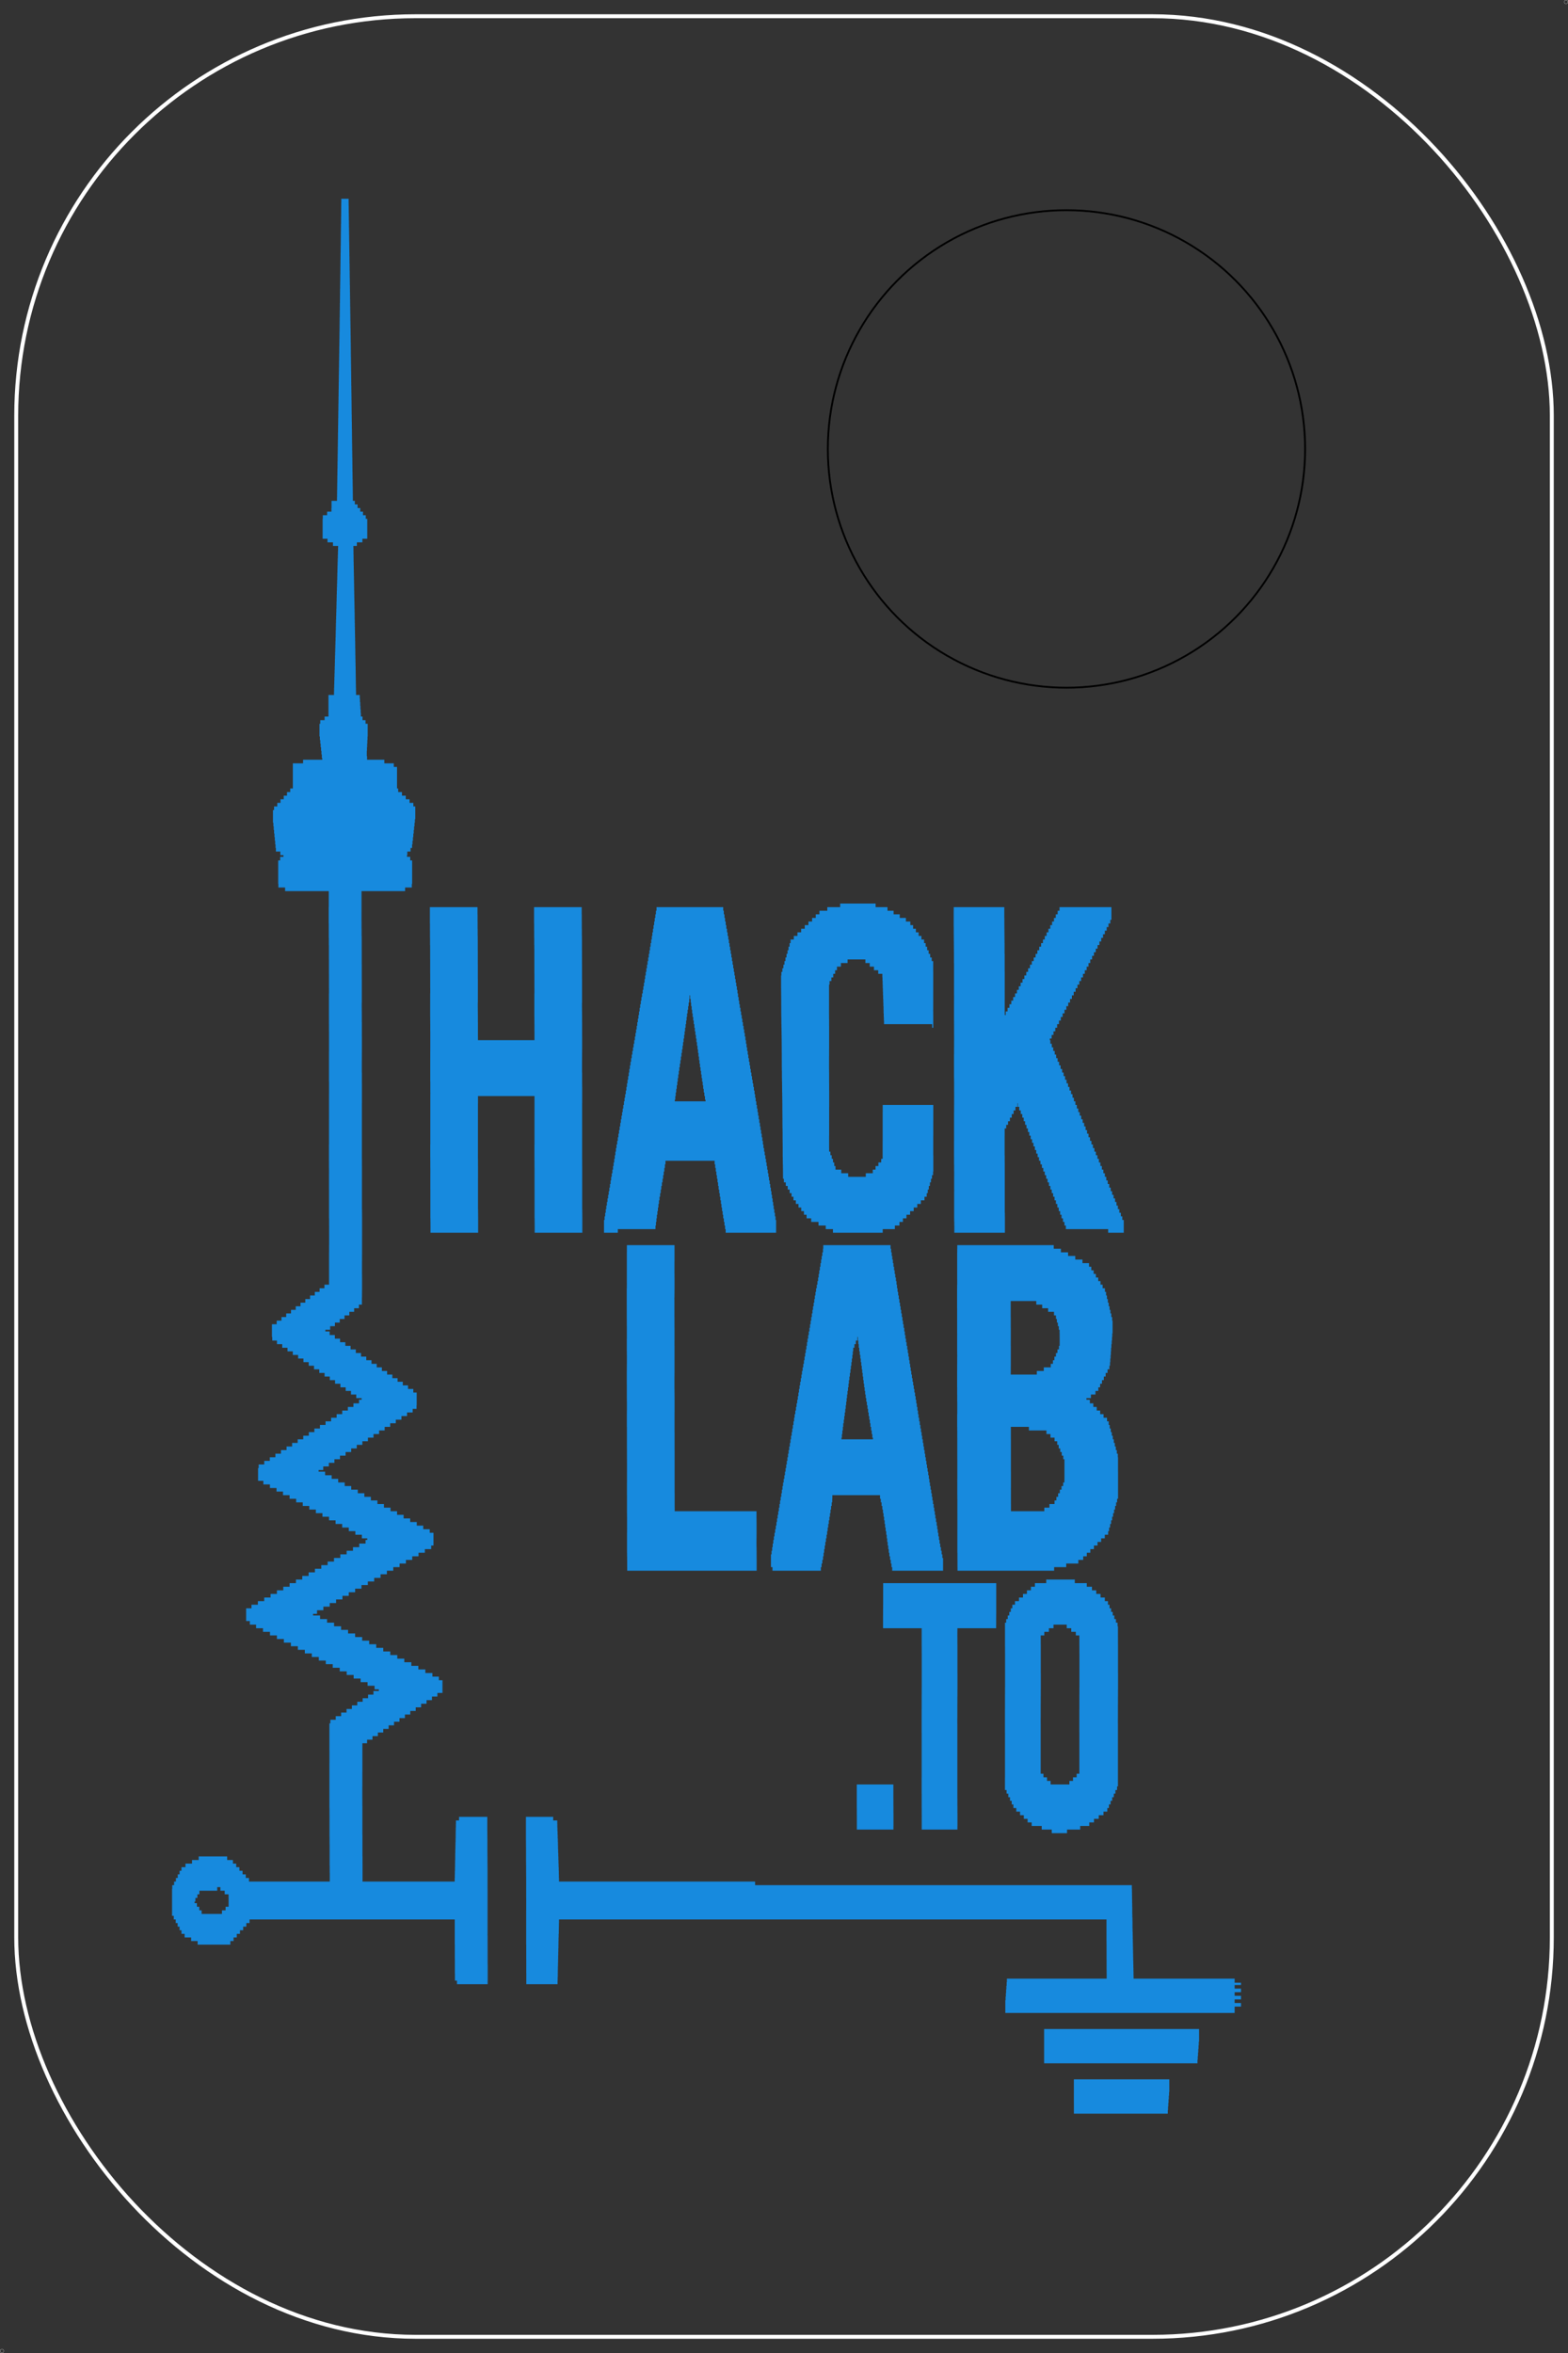 <?xml version="1.0" encoding="UTF-8" standalone="no"?>
<!-- Created with Inkscape (http://www.inkscape.org/) -->

<svg
   xmlns:dc="http://purl.org/dc/elements/1.1/"
   xmlns:cc="http://creativecommons.org/ns#"
   xmlns:rdf="http://www.w3.org/1999/02/22-rdf-syntax-ns#"
   xmlns:svg="http://www.w3.org/2000/svg"
   xmlns="http://www.w3.org/2000/svg"
   xmlns:sodipodi="http://sodipodi.sourceforge.net/DTD/sodipodi-0.dtd"
   xmlns:inkscape="http://www.inkscape.org/namespaces/inkscape"
   width="40mm"
   height="60mm"
   viewBox="0 0 40 60"
   version="1.1"
   id="svg8"
   sodipodi:docname="keychainfull.svg"
   inkscape:version="0.92.3 (2405546, 2018-03-11)">
  <rect x="0" y="0" width="40" height="60" fill="#333333" stroke="none"/>
  <defs
     id="defs2" />
  <sodipodi:namedview
     id="base"
     pagecolor="#838383"
     bordercolor="#666666"
     borderopacity="1.0"
     inkscape:pageopacity="0"
     inkscape:pageshadow="2"
     inkscape:zoom="174.21697"
     inkscape:cx="149.81695"
     inkscape:cy="227.20479"
     inkscape:document-units="mm"
     inkscape:current-layer="layer2"
     showgrid="false"
     units="mm"
     inkscape:window-width="1920"
     inkscape:window-height="1043"
     inkscape:window-x="0"
     inkscape:window-y="0"
     inkscape:window-maximized="1"
     showguides="false" />
  <g
     inkscape:groupmode="layer"
     id="layer2"
     inkscape:label="Graphics"
     transform="translate(0,-219.4)">
    <g
       id="g795"
       transform="matrix(0.917,0,0,0.917,-25.542,28.124)">
      <path
         id="path793"
         style="fill:none;fill-opacity:1;stroke:#178ade;stroke-width:0.354"
         d="m 57.729,267.287 c 0,0 0,0 0,0 m 9e-6,-0.1 c 0,0 2.612,0 2.612,0 m 0.007,-0.1 c 0,0 -2.619,0 -2.619,0 m 9e-6,-0.1 c 0,0 2.626,0 2.626,0 m 0.007,-0.1 c 0,0 -2.634,0 -2.634,0 m 0,-0.1 c 0,0 2.641,0 2.641,0 m 0.007,-0.1 c 0,0 -2.648,0 -2.648,0 m 0,-0.1 c 0,0 2.655,0 2.655,0 m -3.483,-0.8 c 0,0 4.267,0 4.267,0 m 0.007,-0.1 c 0,0 -4.274,0 -4.274,0 m 6e-6,-0.1 c 0,0 4.282,0 4.282,0 m 0.007,-0.1 c 0,0 -4.289,0 -4.289,0 m 0,-0.1 c 0,0 4.296,0 4.296,0 m 0.007,-0.1 c 0,0 -4.303,0 -4.303,0 m 0,-0.1 c 0,0 4.311,0 4.311,0 m -5.39,-0.8 c 0,0 6.379,0 6.379,0 m 0,0 c 0,0 0,0 0,0 0,0 0,-0.1 0,-0.1 0,0 0,0 0,0 m 0,0 c 0,0 -6.371,0 -6.371,0 m 0.007,-0.1 c 0,0 6.364,0 6.364,0 m 0,0 c 0,0 0,0 0,0 0,0 0,-0.1 0,-0.1 0,0 0,0 0,0 m 0,0 c 0,0 -6.357,0 -6.357,0 m 0.007,-0.1 c 0,0 6.35,0 6.35,0 m 0,0 c 0,0 0,0 0,0 0,0 0,-0.1 0,-0.1 0,0 0,0 0,0 m 0,0 c 0,0 -6.342,0 -6.342,0 m 0.007,-0.1 c 0,0 6.335,0 6.335,0 m 0,0 c 0,0 0,0 0,0 0,0 0,-0.064 0,-0.064 m 0,0 c 0,0 0,0 0,0 m -2.811,-0.036 c 0,0 -0.749,0 -0.749,0 m -18.074,-0.1 c 0,0 0.854,0 0.854,0 m 1.075,0 c 0,0 0.87,0 0.87,0 m 15.275,0 c 0,0 0.747,0 0.747,0 m -0.002,-0.1 c 0,0 -0.745,0 -0.745,0 m -15.272,0 c 0,0 -0.872,0 -0.872,0 m -1.075,0 c 0,0 -0.912,0 -0.912,0 m 0,-0.1 c 0,0 0.912,0 0.912,0 m 1.075,0 c 0,0 0.875,0 0.875,0 m 15.269,0 c 0,0 0.743,0 0.743,0 m -0.002,-0.1 c 0,0 -0.742,0 -0.742,0 m -15.267,0 c 0,0 -0.878,0 -0.878,0 m -1.075,0 c 0,0 -0.912,0 -0.912,0 m 0,-0.1 c 0,0 0.912,0 0.912,0 m 1.075,0 c 0,0 0.88,0 0.88,0 m 15.264,0 c 0,0 0.74,0 0.74,0 m -0.002,-0.1 c 0,0 -0.738,0 -0.738,0 m -15.261,0 c 0,0 -0.883,0 -0.883,0 m -1.075,0 c 0,0 -0.912,0 -0.912,0 m 0,-0.1 c 0,0 0.912,0 0.912,0 m 1.075,0 c 0,0 0.885,0 0.885,0 m 15.259,0 c 0,0 0.736,0 0.736,0 m -0.002,-0.1 c 0,0 -0.735,0 -0.735,0 m -15.256,0 c 0,0 -0.888,0 -0.888,0 m -1.075,0 c 0,0 -0.912,0 -0.912,0 m 0,-0.1 c 0,0 0.912,0 0.912,0 m 1.075,0 c 0,0 0.891,0 0.891,0 m 15.253,0 c 0,0 0.733,0 0.733,0 m -0.002,-0.1 c 0,0 -0.731,0 -0.731,0 m -15.251,0 c 0,0 -0.893,0 -0.893,0 m -1.075,0 c 0,0 -0.912,0 -0.912,0 m 0,-0.1 c 0,0 0.912,0 0.912,0 m 1.075,0 c 0,0 0.896,0 0.896,0 m 15.248,0 c 0,0 0.729,0 0.729,0 m -0.002,-0.1 c 0,0 -0.728,0 -0.728,0 m -15.246,0 c 0,0 -0.899,0 -0.899,0 m -1.075,0 c 0,0 -0.912,0 -0.912,0 m -6.242,0 c 0,0 -0.911,0 -0.911,0 m -0.181,-0.1 c 0,0 1.181,0 1.181,0 m 6.153,0 c 0,0 0.912,0 0.912,0 m 1.075,0 c 0,0 0.901,0 0.901,0 m 15.243,0 c 0,0 0.726,0 0.726,0 m -0.002,-0.1 c 0,0 -0.724,0 -0.724,0 m -15.24,0 c 0,0 -0.904,0 -0.904,0 m -1.075,0 c 0,0 -0.912,0 -0.912,0 m -6.064,0 c 0,0 -1.451,0 -1.451,0 m -0.087,-0.1 c 0,0 1.627,0 1.627,0 m 5.976,0 c 0,0 0.912,0 0.912,0 m 1.075,0 c 0,0 0.907,0 0.907,0 m 15.238,0 c 0,0 0.722,0 0.722,0 m -0.002,-0.1 c 0,0 -0.721,0 -0.721,0 m -15.235,0 c 0,0 -0.909,0 -0.909,0 m -1.075,0 c 0,0 -0.912,0 -0.912,0 m -5.887,0 c 0,0 -1.769,0 -1.769,0 m -0.054,-0.1 c 0,0 1.911,0 1.911,0 m 5.798,0 c 0,0 0.912,0 0.912,0 m 1.075,0 c 0,0 0.912,0 0.912,0 m 15.232,0 c 0,0 0.719,0 0.719,0 m -0.002,-0.1 c 0,0 -0.717,0 -0.717,0 m -15.23,0 c 0,0 -0.914,0 -0.914,0 m -1.075,0 c 0,0 -0.912,0 -0.912,0 m -5.709,0 c 0,0 -0.767,0 -0.767,0 m -0.566,0 c 0,0 -0.72,0 -0.72,0 m -0.054,-0.1 c 0,0 0.709,0 0.709,0 m 0.732,0 c 0,0 7.288,0 7.288,0 m 1.075,0 c 0,0 16.86,0 16.86,0 m -0.002,-0.1 c 0,0 -16.858,0 -16.858,0 m -1.075,0 c 0,0 -7.204,0 -7.204,0 m -0.882,0 c 0,0 -0.691,0 -0.691,0 m 6.6e-5,-0.1 c 0,0 0.626,0 0.626,0 m 0.947,0 c 0,0 7.204,0 7.204,0 m 1.075,0 c 0,0 16.856,0 16.856,0 m -0.002,-0.1 c 0,0 -16.854,0 -16.854,0 m -1.075,0 c 0,0 -7.204,0 -7.204,0 m -1.013,0 c 0,0 -0.56,0 -0.56,0 m 6.6e-5,-0.1 c 0,0 0.593,0 0.593,0 m 0.98,0 c 0,0 7.204,0 7.204,0 m 1.075,0 c 0,0 16.853,0 16.853,0 m -0.002,-0.1 c 0,0 -16.851,0 -16.851,0 m -1.075,0 c 0,0 -7.204,0 -7.204,0 m -0.924,0 c 0,0 -0.649,0 -0.649,0 m 0.005,-0.1 c 0,0 0.699,0 0.699,0 m 0.868,0 c 0,0 7.204,0 7.204,0 m 1.075,0 c 0,0 16.849,0 16.849,0 m -10.481,-0.1 c 0,0 -6.368,0 -6.368,0 m -1.075,0 c 0,0 -7.312,0 -7.312,0 m -0.704,0 c 0,0 -0.704,0 -0.704,0 m 0.051,-0.1 c 0,0 1.149,0 1.149,0 m 0.088,0 c 0,0 0.795,0 0.795,0 m 2.248,0 c 0,0 0.912,0 0.912,0 m 2.563,0 c 0,0 0.914,0 0.914,0 m 1.075,0 c 0,0 0.914,0 0.914,0 m -0.003,-0.1 c 0,0 -0.911,0 -0.911,0 m -1.075,0 c 0,0 -0.911,0 -0.911,0 m -2.566,0 c 0,0 -0.912,0 -0.912,0 m -2.337,0 c 0,0 -1.892,0 -1.892,0 m 0.051,-0.1 c 0,0 1.752,0 1.752,0 m 2.426,0 c 0,0 0.912,0 0.912,0 m 2.568,0 c 0,0 0.909,0 0.909,0 m 1.075,0 c 0,0 0.909,0 0.909,0 m -0.003,-0.1 c 0,0 -0.906,0 -0.906,0 m -1.075,0 c 0,0 -0.906,0 -0.906,0 m -2.571,0 c 0,0 -0.912,0 -0.912,0 m -2.514,0 c 0,0 -1.612,0 -1.612,0 m 0.111,-0.1 c 0,0 1.412,0 1.412,0 m 2.603,0 c 0,0 0.912,0 0.912,0 m 2.573,0 c 0,0 0.903,0 0.903,0 m 1.075,0 c 0,0 0.903,0 0.903,0 m -0.003,-0.1 c 0,0 -0.901,0 -0.901,0 m -1.075,0 c 0,0 -0.901,0 -0.901,0 m -2.576,0 c 0,0 -0.912,0 -0.912,0 m -2.692,0 c 0,0 -1.138,0 -1.138,0 m 0.185,-0.1 c 0,0 0.792,0 0.792,0 m 2.854,0 c 0,0 0.912,0 0.912,0 m 2.578,0 c 0,0 0.898,0 0.898,0 m 1.075,0 c 0,0 0.898,0 0.898,0 m -0.003,-0.1 c 0,0 -0.896,0 -0.896,0 m -1.075,0 c 0,0 -0.896,0 -0.896,0 m -2.581,0 c 0,0 -0.913,0 -0.913,0 m 0,-0.1 c 0,0 0.913,0 0.913,0 m 2.583,0 c 0,0 0.893,0 0.893,0 m 1.075,0 c 0,0 0.893,0 0.893,0 m -0.003,-0.1 c 0,0 -0.89,0 -0.89,0 m -1.075,0 c 0,0 -0.89,0 -0.89,0 m -2.586,0 c 0,0 -0.913,0 -0.913,0 m 0,-0.1 c 0,0 0.913,0 0.913,0 m 2.588,0 c 0,0 0.888,0 0.888,0 m 1.075,0 c 0,0 0.888,0 0.888,0 m -0.003,-0.1 c 0,0 -0.885,0 -0.885,0 m -1.075,0 c 0,0 -0.885,0 -0.885,0 m -2.591,0 c 0,0 -0.913,0 -0.913,0 m 0,-0.1 c 0,0 0.913,0 0.913,0 m 2.593,0 c 0,0 0.882,0 0.882,0 m 1.075,0 c 0,0 0.882,0 0.882,0 m -0.003,-0.1 c 0,0 -0.88,0 -0.88,0 m -1.075,0 c 0,0 -0.88,0 -0.88,0 m -2.596,0 c 0,0 -0.913,0 -0.913,0 m 0,-0.1 c 0,0 0.913,0 0.913,0 m 2.598,0 c 0,0 0.877,0 0.877,0 m 1.075,0 c 0,0 0.877,0 0.877,0 m -0.003,-0.1 c 0,0 -0.874,0 -0.874,0 m -1.075,0 c 0,0 -0.874,0 -0.874,0 m -2.601,0 c 0,0 -0.914,0 -0.914,0 m 0,-0.1 c 0,0 0.914,0 0.914,0 m 2.603,0 c 0,0 0.872,0 0.872,0 m 1.075,0 c 0,0 0.872,0 0.872,0 m 13.756,0 c 0,0 0.425,0 0.425,0 m 0.366,-0.1 c 0,0 -1.07,0 -1.07,0 m -2.345,0 c 0,0 -0.993,0 -0.993,0 m -0.787,0 c 0,0 -1.018,0 -1.018,0 m -8.448,0 c 0,0 -0.758,0 -0.758,0 m -1.075,0 c 0,0 -0.786,0 -0.786,0 m -2.689,0 c 0,0 -0.914,0 -0.914,0 m 0,-0.1 c 0,0 0.914,0 0.914,0 m 13.757,0 c 0,0 1.018,0 1.018,0 m 0.787,0 c 0,0 0.993,0 0.993,0 m 2.064,0 c 0,0 1.602,0 1.602,0 m 0.132,-0.1 c 0,0 -1.847,0 -1.847,0 m -1.952,0 c 0,0 -0.993,0 -0.993,0 m -0.787,0 c 0,0 -1.018,0 -1.018,0 m -13.756,0 c 0,0 -0.914,0 -0.914,0 m 0,-0.1 c 0,0 0.914,0 0.914,0 m 13.756,0 c 0,0 1.018,0 1.018,0 m 0.787,0 c 0,0 0.993,0 0.993,0 m 1.847,0 c 0,0 2.084,0 2.084,0 m 0.132,-0.1 c 0,0 -2.321,0 -2.321,0 m -1.743,0 c 0,0 -0.993,0 -0.993,0 m -0.787,0 c 0,0 -1.018,0 -1.018,0 m -13.756,0 c 0,0 -0.914,0 -0.914,0 m 0,-0.1 c 0,0 0.914,0 0.914,0 m 13.756,0 c 0,0 1.018,0 1.018,0 m 0.787,0 c 0,0 0.993,0 0.993,0 m 1.638,0 c 0,0 2.532,0 2.532,0 m 0.045,-0.1 c 0,0 -2.657,0 -2.657,0 m -1.559,0 c 0,0 -0.993,0 -0.993,0 m -0.787,0 c 0,0 -1.018,0 -1.018,0 m -13.756,0 c 0,0 -0.915,0 -0.915,0 m 0,-0.1 c 0,0 0.915,0 0.915,0 m 13.756,0 c 0,0 1.018,0 1.018,0 m 0.787,0 c 0,0 0.993,0 0.993,0 m 1.512,0 c 0,0 2.75,0 2.75,0 m 0.045,-0.1 c 0,0 -2.842,0 -2.842,0 m -1.465,0 c 0,0 -0.993,0 -0.993,0 m -0.787,0 c 0,0 -1.018,0 -1.018,0 m -13.756,0 c 0,0 -0.915,0 -0.915,0 m 0,-0.1 c 0,0 0.915,0 0.915,0 m 13.756,0 c 0,0 1.018,0 1.018,0 m 0.787,0 c 0,0 0.993,0 0.993,0 m 1.417,0 c 0,0 2.935,0 2.935,0 m 0.045,-0.1 c 0,0 -1.28,0 -1.28,0 m -0.523,0 c 0,0 -1.225,0 -1.225,0 m -1.37,0 c 0,0 -0.993,0 -0.993,0 m -15.56,0 c 0,0 -0.915,0 -0.915,0 m 0,-0.1 c 0,0 0.915,0 0.915,0 m 15.56,0 c 0,0 0.993,0 0.993,0 m 1.325,0 c 0,0 1.17,0 1.17,0 m 0.723,0 c 0,0 1.226,0 1.226,0 m 0.024,-0.1 c 0,0 -1.149,0 -1.149,0 m -0.923,0 c 0,0 -1.07,0 -1.07,0 m -1.325,0 c 0,0 -0.993,0 -0.993,0 m -15.56,0 c 0,0 -0.915,0 -0.915,0 m 0,-0.1 c 0,0 0.915,0 0.915,0 m 15.56,0 c 0,0 0.993,0 0.993,0 m 1.325,0 c 0,0 0.993,0 0.993,0 m 1.076,0 c 0,0 1.073,0 1.073,0 m 0,-0.1 c 0,0 -1.073,0 -1.073,0 m -1.076,0 c 0,0 -0.993,0 -0.993,0 m -1.325,0 c 0,0 -0.993,0 -0.993,0 m -15.56,0 c 0,0 -0.916,0 -0.916,0 m 0,-0.1 c 0,0 0.916,0 0.916,0 m 15.56,0 c 0,0 0.993,0 0.993,0 m 1.325,0 c 0,0 0.993,0 0.993,0 m 1.076,0 c 0,0 1.073,0 1.073,0 m 0,-0.1 c 0,0 -1.073,0 -1.073,0 m -1.076,0 c 0,0 -0.993,0 -0.993,0 m -1.325,0 c 0,0 -0.993,0 -0.993,0 m -15.559,0 c 0,0 -0.916,0 -0.916,0 m 0,-0.1 c 0,0 0.916,0 0.916,0 m 15.559,0 c 0,0 0.993,0 0.993,0 m 1.325,0 c 0,0 0.993,0 0.993,0 m 1.076,0 c 0,0 1.073,0 1.073,0 m 0,-0.1 c 0,0 -1.073,0 -1.073,0 m -1.076,0 c 0,0 -0.993,0 -0.993,0 m -1.325,0 c 0,0 -0.993,0 -0.993,0 m -15.559,0 c 0,0 -0.916,0 -0.916,0 m 0,-0.1 c 0,0 0.916,0 0.916,0 m 15.559,0 c 0,0 0.993,0 0.993,0 m 1.325,0 c 0,0 0.993,0 0.993,0 m 1.076,0 c 0,0 1.073,0 1.073,0 m 0,-0.1 c 0,0 -1.073,0 -1.073,0 m -1.076,0 c 0,0 -0.993,0 -0.993,0 m -1.325,0 c 0,0 -0.993,0 -0.993,0 m -15.559,0 c 0,0 -0.916,0 -0.916,0 m 0,-0.1 c 0,0 0.916,0 0.916,0 m 15.559,0 c 0,0 0.993,0 0.993,0 m 1.325,0 c 0,0 0.993,0 0.993,0 m 1.076,0 c 0,0 1.073,0 1.073,0 m 0,-0.1 c 0,0 -1.073,0 -1.073,0 m -1.076,0 c 0,0 -0.993,0 -0.993,0 m -1.325,0 c 0,0 -0.993,0 -0.993,0 m -15.559,0 c 0,0 -0.917,0 -0.917,0 m 0,-0.1 c 0,0 0.917,0 0.917,0 m 15.559,0 c 0,0 0.993,0 0.993,0 m 1.325,0 c 0,0 0.993,0 0.993,0 m 1.076,0 c 0,0 1.073,0 1.073,0 m 0,-0.1 c 0,0 -1.073,0 -1.073,0 m -1.076,0 c 0,0 -0.993,0 -0.993,0 m -1.325,0 c 0,0 -0.993,0 -0.993,0 m -15.428,0 c 0,0 -1.047,0 -1.047,0 m 0,-0.1 c 0,0 1.197,0 1.197,0 m 15.278,0 c 0,0 0.993,0 0.993,0 m 1.325,0 c 0,0 0.993,0 0.993,0 m 1.076,0 c 0,0 1.073,0 1.073,0 m 0,-0.1 c 0,0 -1.073,0 -1.073,0 m -1.076,0 c 0,0 -0.993,0 -0.993,0 m -1.325,0 c 0,0 -0.993,0 -0.993,0 m -15.128,0 c 0,0 -1.348,0 -1.348,0 m 0.027,-0.1 c 0,0 1.471,0 1.471,0 m 14.977,0 c 0,0 0.993,0 0.993,0 m 1.325,0 c 0,0 0.993,0 0.993,0 m 1.076,0 c 0,0 1.073,0 1.073,0 m 0,-0.1 c 0,0 -1.073,0 -1.073,0 m -1.076,0 c 0,0 -0.993,0 -0.993,0 m -1.325,0 c 0,0 -0.993,0 -0.993,0 m -14.827,0 c 0,0 -1.472,0 -1.472,0 m 0.15,-0.1 c 0,0 1.472,0 1.472,0 m 14.677,0 c 0,0 0.993,0 0.993,0 m 1.325,0 c 0,0 0.993,0 0.993,0 m 1.076,0 c 0,0 1.073,0 1.073,0 m 0,-0.1 c 0,0 -1.073,0 -1.073,0 m -1.076,0 c 0,0 -0.993,0 -0.993,0 m -1.325,0 c 0,0 -0.993,0 -0.993,0 m -14.526,0 c 0,0 -1.473,0 -1.473,0 m 0.15,-0.1 c 0,0 1.474,0 1.474,0 m 14.376,0 c 0,0 0.993,0 0.993,0 m 1.325,0 c 0,0 0.993,0 0.993,0 m 1.076,0 c 0,0 1.073,0 1.073,0 m 0,-0.1 c 0,0 -1.073,0 -1.073,0 m -1.076,0 c 0,0 -0.993,0 -0.993,0 m -1.325,0 c 0,0 -0.993,0 -0.993,0 m -14.226,0 c 0,0 -1.475,0 -1.475,0 m 0.15,-0.1 c 0,0 1.476,0 1.476,0 m 14.075,0 c 0,0 0.993,0 0.993,0 m 1.325,0 c 0,0 0.993,0 0.993,0 m 1.076,0 c 0,0 1.073,0 1.073,0 m 0,-0.1 c 0,0 -1.073,0 -1.073,0 m -1.076,0 c 0,0 -0.993,0 -0.993,0 m -1.325,0 c 0,0 -0.993,0 -0.993,0 m -13.925,0 c 0,0 -1.476,0 -1.476,0 m 0.15,-0.1 c 0,0 1.477,0 1.477,0 m 13.775,0 c 0,0 0.993,0 0.993,0 m 1.325,0 c 0,0 0.993,0 0.993,0 m 1.076,0 c 0,0 1.073,0 1.073,0 m 0,-0.1 c 0,0 -1.073,0 -1.073,0 m -1.076,0 c 0,0 -0.993,0 -0.993,0 m -1.325,0 c 0,0 -0.993,0 -0.993,0 m -13.624,0 c 0,0 -1.478,0 -1.478,0 m 0.15,-0.1 c 0,0 1.479,0 1.479,0 m 13.474,0 c 0,0 0.993,0 0.993,0 m 1.325,0 c 0,0 0.993,0 0.993,0 m 1.076,0 c 0,0 1.073,0 1.073,0 m 0,-0.1 c 0,0 -1.073,0 -1.073,0 m -1.076,0 c 0,0 -0.993,0 -0.993,0 m -1.325,0 c 0,0 -0.993,0 -0.993,0 m -13.333,0 c 0,0 -1.695,0 -1.695,0 m -0.194,-0.1 c 0,0 1.788,0 1.788,0 m 13.435,0 c 0,0 0.993,0 0.993,0 m 1.325,0 c 0,0 0.993,0 0.993,0 m 1.076,0 c 0,0 1.073,0 1.073,0 m 0,-0.1 c 0,0 -1.073,0 -1.073,0 m -1.076,0 c 0,0 -0.993,0 -0.993,0 m -1.325,0 c 0,0 -0.993,0 -0.993,0 m -13.614,0 c 0,0 -1.803,0 -1.803,0 m -0.194,-0.1 c 0,0 1.801,0 1.801,0 m 13.809,0 c 0,0 0.993,0 0.993,0 m 1.325,0 c 0,0 0.993,0 0.993,0 m 1.076,0 c 0,0 1.073,0 1.073,0 m 0,-0.1 c 0,0 -1.073,0 -1.073,0 m -1.076,0 c 0,0 -0.993,0 -0.993,0 m -1.325,0 c 0,0 -0.993,0 -0.993,0 m -14.004,0 c 0,0 -1.8,0 -1.8,0 m -0.194,-0.1 c 0,0 1.799,0 1.799,0 m 14.199,0 c 0,0 0.993,0 0.993,0 m 1.325,0 c 0,0 0.993,0 0.993,0 m 1.076,0 c 0,0 1.073,0 1.073,0 m 0,-0.1 c 0,0 -1.073,0 -1.073,0 m -1.076,0 c 0,0 -0.993,0 -0.993,0 m -1.325,0 c 0,0 -0.993,0 -0.993,0 m -14.395,0 c 0,0 -1.797,0 -1.797,0 m -0.194,-0.1 c 0,0 1.796,0 1.796,0 m 14.59,0 c 0,0 0.993,0 0.993,0 m 1.325,0 c 0,0 0.993,0 0.993,0 m 1.076,0 c 0,0 1.073,0 1.073,0 m 0,-0.1 c 0,0 -1.073,0 -1.073,0 m -1.076,0 c 0,0 -0.993,0 -0.993,0 m -1.325,0 c 0,0 -0.993,0 -0.993,0 m -14.785,0 c 0,0 -1.794,0 -1.794,0 m -0.194,-0.1 c 0,0 1.793,0 1.793,0 m 14.98,0 c 0,0 0.993,0 0.993,0 m 1.325,0 c 0,0 0.993,0 0.993,0 m 1.076,0 c 0,0 1.073,0 1.073,0 m 0,-0.1 c 0,0 -1.073,0 -1.073,0 m -1.076,0 c 0,0 -0.993,0 -0.993,0 m -1.325,0 c 0,0 -0.993,0 -0.993,0 m -15.176,0 c 0,0 -1.792,0 -1.792,0 m -0.194,-0.1 c 0,0 1.79,0 1.79,0 m 15.371,0 c 0,0 0.993,0 0.993,0 m 1.325,0 c 0,0 0.993,0 0.993,0 m 1.076,0 c 0,0 1.073,0 1.073,0 m 0,-0.1 c 0,0 -1.073,0 -1.073,0 m -1.076,0 c 0,0 -0.993,0 -0.993,0 m -1.325,0 c 0,0 -0.993,0 -0.993,0 m -15.566,0 c 0,0 -1.789,0 -1.789,0 m -0.194,-0.1 c 0,0 1.787,0 1.787,0 m 15.761,0 c 0,0 0.993,0 0.993,0 m 1.325,0 c 0,0 0.993,0 0.993,0 m 1.076,0 c 0,0 1.073,0 1.073,0 m 0,-0.1 c 0,0 -1.073,0 -1.073,0 m -1.076,0 c 0,0 -0.993,0 -0.993,0 m -1.325,0 c 0,0 -0.993,0 -0.993,0 m -15.957,0 c 0,0 -1.786,0 -1.786,0 m -0.194,-0.1 c 0,0 1.785,0 1.785,0 m 16.152,0 c 0,0 0.993,0 0.993,0 m 1.325,0 c 0,0 0.993,0 0.993,0 m 1.076,0 c 0,0 1.073,0 1.073,0 m -0.011,-0.1 c 0,0 -1.161,0 -1.161,0 m -0.877,0 c 0,0 -1.093,0 -1.093,0 m -1.325,0 c 0,0 -0.993,0 -0.993,0 m -16.347,0 c 0,0 -1.783,0 -1.783,0 m -0.194,-0.1 c 0,0 1.782,0 1.782,0 m 16.543,0 c 0,0 0.993,0 0.993,0 m 1.357,0 c 0,0 1.188,0 1.188,0 m 0.622,0 c 0,0 1.243,0 1.243,0 m -0.045,-0.1 c 0,0 -1.324,0 -1.324,0 m -0.368,0 c 0,0 -1.273,0 -1.273,0 m -0.323,0 c 0,0 -3.146,0 -3.146,0 m -15.661,0 c 0,0 -1.78,0 -1.78,0 m -0.174,-0.1 c 0,0 1.759,0 1.759,0 m 15.857,0 c 0,0 3.146,0 3.146,0 m 0.365,0 c 0,0 2.878,0 2.878,0 m -0.045,-0.1 c 0,0 -2.791,0 -2.791,0 m -0.407,0 c 0,0 -3.146,0 -3.146,0 m -15.976,0 c 0,0 -1.743,0 -1.743,0 m 0.149,-0.1 c 0,0 1.645,0 1.645,0 m 15.926,0 c 0,0 3.146,0 3.146,0 m 0.449,0 c 0,0 2.704,0 2.704,0 m -0.045,-0.1 c 0,0 -2.585,0 -2.585,0 m -0.522,0 c 0,0 -3.146,0 -3.146,0 m -15.749,0 c 0,0 -1.645,0 -1.645,0 m 0.176,-0.1 c 0,0 1.645,0 1.645,0 m 15.573,0 c 0,0 3.146,0 3.146,0 m 0.633,0 c 0,0 2.388,0 2.388,0 m -0.119,-0.1 c 0,0 -2.158,0 -2.158,0 m -0.744,0 c 0,0 -3.146,0 -3.146,0 m -15.396,0 c 0,0 -1.645,0 -1.645,0 m 0.176,-0.1 c 0,0 1.646,0 1.646,0 m 15.219,0 c 0,0 3.146,0 3.146,0 m 0.854,0 c 0,0 1.928,0 1.928,0 m -0.119,-0.1 c 0,0 -1.698,0 -1.698,0 m -0.965,0 c 0,0 -3.146,0 -3.146,0 m -15.042,0 c 0,0 -1.646,0 -1.646,0 m 0.176,-0.1 c 0,0 1.646,0 1.646,0 m 14.866,0 c 0,0 3.146,0 3.146,0 m 1.076,0 c 0,0 1.443,0 1.443,0 m -0.334,-0.1 c 0,0 -0.794,0 -0.794,0 m -19.226,0 c 0,0 -1.647,0 -1.647,0 m 0.176,-0.1 c 0,0 1.647,0 1.647,0 m 0.177,-0.1 c 0,0 -1.647,0 -1.647,0 m 0.176,-0.1 c 0,0 1.648,0 1.648,0 m 0.177,-0.1 c 0,0 -1.648,0 -1.648,0 m 0.176,-0.1 c 0,0 1.648,0 1.648,0 m 18.563,-0.1 c 0,0 -2.688,0 -2.688,0 m -0.402,0 c 0,0 -1.415,0 -1.415,0 m -1.985,0 c 0,0 -1.346,0 -1.346,0 m -0.44,0 c 0,0 -3.601,0 -3.601,0 m -6.508,0 c 0,0 -1.649,0 -1.649,0 m 0.176,-0.1 c 0,0 1.649,0 1.649,0 m 6.331,0 c 0,0 3.601,0 3.601,0 m 0.399,0 c 0,0 1.408,0 1.408,0 m 1.945,0 c 0,0 1.415,0 1.415,0 m 0.421,0 c 0,0 3.025,0 3.025,0 m 0.337,-0.1 c 0,0 -3.362,0 -3.362,0 m -0.44,0 c 0,0 -1.415,0 -1.415,0 m -1.905,0 c 0,0 -1.412,0 -1.412,0 m -0.416,0 c 0,0 -3.601,0 -3.601,0 m -6.155,0 c 0,0 -1.649,0 -1.649,0 m 0.176,-0.1 c 0,0 1.649,0 1.649,0 m 5.978,0 c 0,0 3.601,0 3.601,0 m 0.434,0 c 0,0 1.415,0 1.415,0 m 1.865,0 c 0,0 1.415,0 1.415,0 m 0.459,0 c 0,0 3.499,0 3.499,0 m 0.1,-0.1 c 0,0 -3.599,0 -3.599,0 m -0.479,0 c 0,0 -1.415,0 -1.415,0 m -1.829,0 c 0,0 -1.416,0 -1.416,0 m -0.451,0 c 0,0 -3.601,0 -3.601,0 m -5.801,0 c 0,0 -1.65,0 -1.65,0 m 0.176,-0.1 c 0,0 1.65,0 1.65,0 m 5.624,0 c 0,0 3.601,0 3.601,0 m 0.468,0 c 0,0 1.415,0 1.415,0 m 1.798,0 c 0,0 1.413,0 1.413,0 m 0.495,0 c 0,0 3.699,0 3.699,0 m 0.1,-0.1 c 0,0 -3.799,0 -3.799,0 m -0.512,0 c 0,0 -1.411,0 -1.411,0 m -1.767,0 c 0,0 -1.414,0 -1.414,0 m -0.485,0 c 0,0 -3.601,0 -3.601,0 m -5.448,0 c 0,0 -1.65,0 -1.65,0 m 0.007,-0.1 c 0,0 1.707,0 1.707,0 m 5.384,0 c 0,0 3.601,0 3.601,0 m 0.502,0 c 0,0 1.413,0 1.413,0 m 1.736,0 c 0,0 1.409,0 1.409,0 m 0.529,0 c 0,0 3.899,0 3.899,0 m 0.1,-0.1 c 0,0 -3.999,0 -3.999,0 m -0.545,0 c 0,0 -1.407,0 -1.407,0 m -1.705,0 c 0,0 -1.412,0 -1.412,0 m -0.519,0 c 0,0 -3.601,0 -3.601,0 m -5.489,0 c 0,0 -1.738,0 -1.738,0 m -0.15,-0.1 c 0,0 1.707,0 1.707,0 m 5.671,0 c 0,0 3.601,0 3.601,0 m 0.536,0 c 0,0 1.411,0 1.411,0 m 1.675,0 c 0,0 1.405,0 1.405,0 m 0.562,0 c 0,0 4.099,0 4.099,0 m 0.093,-0.1 c 0,0 -4.192,0 -4.192,0 m -0.578,0 c 0,0 -1.403,0 -1.403,0 m -1.644,0 c 0,0 -1.41,0 -1.41,0 m -0.553,0 c 0,0 -3.601,0 -3.601,0 m -5.852,0 c 0,0 -1.708,0 -1.708,0 m -0.183,-0.1 c 0,0 1.708,0 1.708,0 m 6.034,0 c 0,0 3.601,0 3.601,0 m 0.57,0 c 0,0 1.409,0 1.409,0 m 1.613,0 c 0,0 1.401,0 1.401,0 m 0.595,0 c 0,0 4.22,0 4.22,0 m 0.028,-0.1 c 0,0 -4.248,0 -4.248,0 m -0.612,0 c 0,0 -1.399,0 -1.399,0 m -1.582,0 c 0,0 -1.408,0 -1.408,0 m -0.588,0 c 0,0 -3.601,0 -3.601,0 m -6.216,0 c 0,0 -1.709,0 -1.709,0 m -0.183,-0.1 c 0,0 1.71,0 1.71,0 m 6.398,0 c 0,0 3.601,0 3.601,0 m 0.605,0 c 0,0 1.407,0 1.407,0 m 1.552,0 c 0,0 1.397,0 1.397,0 m 0.628,0 c 0,0 4.276,0 4.276,0 m 0.028,-0.1 c 0,0 -1.886,0 -1.886,0 m -0.928,0 c 0,0 -1.49,0 -1.49,0 m -0.645,0 c 0,0 -1.395,0 -1.395,0 m -1.521,0 c 0,0 -1.406,0 -1.406,0 m -2.898,0 c 0,0 -1.325,0 -1.325,0 m -6.58,0 c 0,0 -1.711,0 -1.711,0 m -0.183,-0.1 c 0,0 1.711,0 1.711,0 m 6.762,0 c 0,0 1.325,0 1.325,0 m 2.916,0 c 0,0 1.405,0 1.405,0 m 1.49,0 c 0,0 1.394,0 1.394,0 m 0.661,0 c 0,0 1.49,0 1.49,0 m 1.07,0 c 0,0 1.771,0 1.771,0 m 0.028,-0.1 c 0,0 -1.657,0 -1.657,0 m -1.213,0 c 0,0 -1.49,0 -1.49,0 m -0.678,0 c 0,0 -1.392,0 -1.392,0 m -1.459,0 c 0,0 -1.404,0 -1.404,0 m -2.933,0 c 0,0 -1.325,0 -1.325,0 m -6.943,0 c 0,0 -1.712,0 -1.712,0 m -0.183,-0.1 c 0,0 1.713,0 1.713,0 m 7.125,0 c 0,0 1.325,0 1.325,0 m 2.95,0 c 0,0 1.403,0 1.403,0 m 1.425,0 c 0,0 1.393,0 1.393,0 m 0.695,0 c 0,0 1.49,0 1.49,0 m 1.265,0 c 0,0 1.633,0 1.633,0 m 0.028,-0.1 c 0,0 -1.613,0 -1.613,0 m -1.313,0 c 0,0 -1.49,0 -1.49,0 m -0.711,0 c 0,0 -1.397,0 -1.397,0 m -1.388,0 c 0,0 -1.402,0 -1.402,0 m -2.967,0 c 0,0 -1.325,0 -1.325,0 m -7.307,0 c 0,0 -1.714,0 -1.714,0 m -0.183,-0.1 c 0,0 1.714,0 1.714,0 m 7.489,0 c 0,0 1.325,0 1.325,0 m 2.984,0 c 0,0 1.401,0 1.401,0 m 1.351,0 c 0,0 1.402,0 1.402,0 m 0.728,0 c 0,0 1.49,0 1.49,0 m 1.36,0 c 0,0 1.594,0 1.594,0 m 0.026,-0.1 c 0,0 -1.573,0 -1.573,0 m -1.408,0 c 0,0 -1.49,0 -1.49,0 m -0.744,0 c 0,0 -1.406,0 -1.406,0 m -1.327,0 c 0,0 -1.387,0 -1.387,0 m -3.001,0 c 0,0 -1.325,0 -1.325,0 m -7.671,0 c 0,0 -1.715,0 -1.715,0 m -0.183,-0.1 c 0,0 1.716,0 1.716,0 m 7.852,0 c 0,0 1.325,0 1.325,0 m 3.018,0 c 0,0 4.086,0 4.086,0 m 0.761,0 c 0,0 1.49,0 1.49,0 m 1.455,0 c 0,0 1.525,0 1.525,0 m 0,-0.1 c 0,0 -1.49,0 -1.49,0 m -1.49,0 c 0,0 -1.49,0 -1.49,0 m -0.777,0 c 0,0 -4.052,0 -4.052,0 m -3.035,0 c 0,0 -1.325,0 -1.325,0 m -8.034,0 c 0,0 -1.716,0 -1.716,0 m -0.183,-0.1 c 0,0 1.717,0 1.717,0 m 8.216,0 c 0,0 1.325,0 1.325,0 m 3.053,0 c 0,0 4.019,0 4.019,0 m 0.794,0 c 0,0 1.49,0 1.49,0 m 1.49,0 c 0,0 1.49,0 1.49,0 m 0,-0.1 c 0,0 -1.49,0 -1.49,0 m -1.49,0 c 0,0 -1.49,0 -1.49,0 m -0.811,0 c 0,0 -3.985,0 -3.985,0 m -3.07,0 c 0,0 -1.325,0 -1.325,0 m -8.398,0 c 0,0 -1.718,0 -1.718,0 m -0.147,-0.1 c 0,0 1.683,0 1.683,0 m 8.58,0 c 0,0 1.325,0 1.325,0 m 3.087,0 c 0,0 3.951,0 3.951,0 m 0.827,0 c 0,0 1.49,0 1.49,0 m 1.49,0 c 0,0 1.49,0 1.49,0 m 0,-0.1 c 0,0 -1.49,0 -1.49,0 m -1.49,0 c 0,0 -1.49,0 -1.49,0 m -0.844,0 c 0,0 -3.917,0 -3.917,0 m -3.104,0 c 0,0 -1.325,0 -1.325,0 m -8.69,0 c 0,0 -1.556,0 -1.556,0 m 0.155,-0.1 c 0,0 1.486,0 1.486,0 m 8.605,0 c 0,0 1.325,0 1.325,0 m 3.121,0 c 0,0 3.884,0 3.884,0 m 0.86,0 c 0,0 1.49,0 1.49,0 m 1.49,0 c 0,0 1.49,0 1.49,0 m 0,-0.1 c 0,0 -1.49,0 -1.49,0 m -1.49,0 c 0,0 -1.49,0 -1.49,0 m -0.877,0 c 0,0 -3.85,0 -3.85,0 m -3.138,0 c 0,0 -1.325,0 -1.325,0 m -8.45,0 c 0,0 -1.486,0 -1.486,0 m 0.155,-0.1 c 0,0 1.487,0 1.487,0 m 8.294,0 c 0,0 1.325,0 1.325,0 m 3.155,0 c 0,0 3.816,0 3.816,0 m 0.894,0 c 0,0 1.49,0 1.49,0 m 1.49,0 c 0,0 1.485,0 1.485,0 m -0.028,-0.1 c 0,0 -1.457,0 -1.457,0 m -1.49,0 c 0,0 -1.49,0 -1.49,0 m -0.91,0 c 0,0 -3.783,0 -3.783,0 m -3.172,0 c 0,0 -1.325,0 -1.325,0 m -8.139,0 c 0,0 -1.487,0 -1.487,0 m 0.155,-0.1 c 0,0 1.487,0 1.487,0 m 7.983,0 c 0,0 1.325,0 1.325,0 m 3.189,0 c 0,0 3.749,0 3.749,0 m 0.927,0 c 0,0 1.49,0 1.49,0 m 1.458,0 c 0,0 1.462,0 1.462,0 m -0.028,-0.1 c 0,0 -1.476,0 -1.476,0 m -1.416,0 c 0,0 -1.49,0 -1.49,0 m -0.943,0 c 0,0 -3.715,0 -3.715,0 m -3.207,0 c 0,0 -1.325,0 -1.325,0 m -7.827,0 c 0,0 -1.488,0 -1.488,0 m 0.155,-0.1 c 0,0 1.488,0 1.488,0 m 7.672,0 c 0,0 1.325,0 1.325,0 m 3.224,0 c 0,0 3.682,0 3.682,0 m 0.96,0 c 0,0 1.49,0 1.49,0 m 1.373,0 c 0,0 1.49,0 1.49,0 m -0.028,-0.1 c 0,0 -1.505,0 -1.505,0 m -1.331,0 c 0,0 -1.49,0 -1.49,0 m -0.977,0 c 0,0 -1.338,0 -1.338,0 m -0.914,0 c 0,0 -1.396,0 -1.396,0 m -3.241,0 c 0,0 -1.325,0 -1.325,0 m -7.516,0 c 0,0 -1.488,0 -1.488,0 m 0.155,-0.1 c 0,0 1.489,0 1.489,0 m 7.361,0 c 0,0 1.325,0 1.325,0 m 3.258,0 c 0,0 1.378,0 1.378,0 m 0.899,0 c 0,0 1.337,0 1.337,0 m 0.993,0 c 0,0 1.49,0 1.49,0 m 1.289,0 c 0,0 1.519,0 1.519,0 m -0.028,-0.1 c 0,0 -1.564,0 -1.564,0 m -1.216,0 c 0,0 -1.49,0 -1.49,0 m -1.01,0 c 0,0 -1.337,0 -1.337,0 m -0.876,0 c 0,0 -1.368,0 -1.368,0 m -3.275,0 c 0,0 -1.325,0 -1.325,0 m -7.205,0 c 0,0 -1.489,0 -1.489,0 m 0.155,-0.1 c 0,0 1.489,0 1.489,0 m 7.05,0 c 0,0 1.325,0 1.325,0 m 3.292,0 c 0,0 1.364,0 1.364,0 m 0.846,0 c 0,0 1.337,0 1.337,0 m 1.026,0 c 0,0 1.49,0 1.49,0 m 1.103,0 c 0,0 1.648,0 1.648,0 m -0.028,-0.1 c 0,0 -1.732,0 -1.732,0 m -0.991,0 c 0,0 -1.49,0 -1.49,0 m -1.043,0 c 0,0 -1.337,0 -1.337,0 m -0.816,0 c 0,0 -1.36,0 -1.36,0 m -3.309,0 c 0,0 -1.325,0 -1.325,0 m -6.894,0 c 0,0 -1.49,0 -1.49,0 m 0.155,-0.1 c 0,0 1.49,0 1.49,0 m 6.739,0 c 0,0 1.325,0 1.325,0 m 3.326,0 c 0,0 1.356,0 1.356,0 m 0.786,0 c 0,0 1.337,0 1.337,0 m 1.059,0 c 0,0 1.49,0 1.49,0 m 0.504,0 c 0,0 2.173,0 2.173,0 m -0.096,-0.1 c 0,0 -4.072,0 -4.072,0 m -1.076,0 c 0,0 -1.338,0 -1.338,0 m -0.756,0 c 0,0 -1.352,0 -1.352,0 m -3.343,0 c 0,0 -1.325,0 -1.325,0 m -6.583,0 c 0,0 -1.49,0 -1.49,0 m 0.155,-0.1 c 0,0 1.491,0 1.491,0 m 6.428,0 c 0,0 1.325,0 1.325,0 m 3.361,0 c 0,0 1.348,0 1.348,0 m 0.726,0 c 0,0 1.338,0 1.338,0 m 1.093,0 c 0,0 3.976,0 3.976,0 m -0.096,-0.1 c 0,0 -3.88,0 -3.88,0 m -1.109,0 c 0,0 -1.339,0 -1.339,0 m -0.695,0 c 0,0 -1.344,0 -1.344,0 m -3.378,0 c 0,0 -1.325,0 -1.325,0 m -6.272,0 c 0,0 -1.491,0 -1.491,0 m 0.155,-0.1 c 0,0 1.491,0 1.491,0 m 6.117,0 c 0,0 1.325,0 1.325,0 m 3.395,0 c 0,0 1.34,0 1.34,0 m 0.665,0 c 0,0 1.339,0 1.339,0 m 1.126,0 c 0,0 3.785,0 3.785,0 m -0.096,-0.1 c 0,0 -3.689,0 -3.689,0 m -1.142,0 c 0,0 -1.339,0 -1.339,0 m -0.635,0 c 0,0 -1.336,0 -1.336,0 m -3.412,0 c 0,0 -1.325,0 -1.325,0 m -5.961,0 c 0,0 -1.492,0 -1.492,0 m 0.155,-0.1 c 0,0 1.445,0 1.445,0 m 5.853,0 c 0,0 1.325,0 1.325,0 m 3.429,0 c 0,0 1.332,0 1.332,0 m 0.606,0 c 0,0 1.339,0 1.339,0 m 1.159,0 c 0,0 3.593,0 3.593,0 m -0.096,-0.1 c 0,0 -3.497,0 -3.497,0 m -1.176,0 c 0,0 -1.339,0 -1.339,0 m -0.576,0 c 0,0 -1.329,0 -1.329,0 m -3.446,0 c 0,0 -1.325,0 -1.325,0 m -5.848,0 c 0,0 -1.385,0 -1.385,0 m -0.147,-0.1 c 0,0 1.438,0 1.438,0 m 5.941,0 c 0,0 1.325,0 1.325,0 m 3.463,0 c 0,0 1.325,0 1.325,0 m 0.547,0 c 0,0 1.338,0 1.338,0 m 1.192,0 c 0,0 3.593,0 3.593,0 m 0.127,-0.1 c 0,0 -3.72,0 -3.72,0 m -1.209,0 c 0,0 -1.337,0 -1.337,0 m -0.519,0 c 0,0 -1.321,0 -1.321,0 m -3.48,0 c 0,0 -1.325,0 -1.325,0 m -6.087,0 c 0,0 -1.44,0 -1.44,0 m -0.147,-0.1 c 0,0 1.442,0 1.442,0 m 6.232,0 c 0,0 1.325,0 1.325,0 m 3.497,0 c 0,0 1.317,0 1.317,0 m 0.491,0 c 0,0 1.335,0 1.335,0 m 1.225,0 c 0,0 3.847,0 3.847,0 m 0.08,-0.1 c 0,0 -3.927,0 -3.927,0 m -1.242,0 c 0,0 -1.332,0 -1.332,0 m -0.463,0 c 0,0 -1.313,0 -1.313,0 m -3.515,0 c 0,0 -1.325,0 -1.325,0 m -6.378,0 c 0,0 -1.443,0 -1.443,0 m -0.147,-0.1 c 0,0 1.445,0 1.445,0 m 6.523,0 c 0,0 1.325,0 1.325,0 m 3.532,0 c 0,0 1.309,0 1.309,0 m 0.436,0 c 0,0 1.329,0 1.329,0 m 1.258,0 c 0,0 3.978,0 3.978,0 m 0.051,-0.1 c 0,0 -1.812,0 -1.812,0 m -0.727,0 c 0,0 -1.49,0 -1.49,0 m -1.275,0 c 0,0 -1.326,0 -1.326,0 m -0.41,0 c 0,0 -1.305,0 -1.305,0 m -3.549,0 c 0,0 -1.325,0 -1.325,0 m -6.668,0 c 0,0 -1.447,0 -1.447,0 m -0.147,-0.1 c 0,0 1.449,0 1.449,0 m 6.814,0 c 0,0 1.325,0 1.325,0 m 3.566,0 c 0,0 1.301,0 1.301,0 m 0.383,0 c 0,0 1.323,0 1.323,0 m 1.292,0 c 0,0 1.49,0 1.49,0 m 0.92,0 c 0,0 1.67,0 1.67,0 m 0.051,-0.1 c 0,0 -1.527,0 -1.527,0 m -1.114,0 c 0,0 -1.49,0 -1.49,0 m -1.308,0 c 0,0 -1.32,0 -1.32,0 m -0.356,0 c 0,0 -1.297,0 -1.297,0 m -3.583,0 c 0,0 -1.325,0 -1.325,0 m -6.959,0 c 0,0 -1.45,0 -1.45,0 m -0.147,-0.1 c 0,0 1.452,0 1.452,0 m 7.105,0 c 0,0 1.325,0 1.325,0 m 3.6,0 c 0,0 1.293,0 1.293,0 m 0.329,0 c 0,0 1.317,0 1.317,0 m 1.325,0 c 0,0 1.49,0 1.49,0 m 1.173,0 c 0,0 1.519,0 1.519,0 m 0.051,-0.1 c 0,0 -1.529,0 -1.529,0 m -1.214,0 c 0,0 -1.49,0 -1.49,0 m -1.341,0 c 0,0 -1.314,0 -1.314,0 m -0.303,0 c 0,0 -1.289,0 -1.289,0 m -3.617,0 c 0,0 -1.325,0 -1.325,0 m -7.25,0 c 0,0 -1.454,0 -1.454,0 m -0.147,-0.1 c 0,0 1.455,0 1.455,0 m 7.396,0 c 0,0 1.325,0 1.325,0 m 3.634,0 c 0,0 1.286,0 1.286,0 m 0.276,0 c 0,0 1.311,0 1.311,0 m 1.358,0 c 0,0 1.49,0 1.49,0 m 1.256,0 c 0,0 1.504,0 1.504,0 m 0.008,-0.1 c 0,0 -1.47,0 -1.47,0 m -1.298,0 c 0,0 -1.49,0 -1.49,0 m -1.375,0 c 0,0 -1.308,0 -1.308,0 m -0.249,0 c 0,0 -1.282,0 -1.282,0 m -3.651,0 c 0,0 -1.325,0 -1.325,0 m -7.541,0 c 0,0 -1.457,0 -1.457,0 m -0.147,-0.1 c 0,0 1.459,0 1.459,0 m 7.686,0 c 0,0 1.325,0 1.325,0 m 3.669,0 c 0,0 1.278,0 1.278,0 m 0.222,0 c 0,0 1.305,0 1.305,0 m 1.391,0 c 0,0 1.49,0 1.49,0 m 1.34,0 c 0,0 1.436,0 1.436,0 m 0.008,-0.1 c 0,0 -1.421,0 -1.421,0 m -1.364,0 c 0,0 -1.49,0 -1.49,0 m -1.408,0 c 0,0 -1.302,0 -1.302,0 m -0.195,0 c 0,0 -1.274,0 -1.274,0 m -3.686,0 c 0,0 -1.325,0 -1.325,0 m -7.832,0 c 0,0 -1.461,0 -1.461,0 m -0.147,-0.1 c 0,0 1.462,0 1.462,0 m 7.977,0 c 0,0 1.325,0 1.325,0 m 3.703,0 c 0,0 1.27,0 1.27,0 m 0.169,0 c 0,0 1.299,0 1.299,0 m 1.424,0 c 0,0 1.49,0 1.49,0 m 1.363,0 c 0,0 1.429,0 1.429,0 m 0.008,-0.1 c 0,0 -1.438,0 -1.438,0 m -1.362,0 c 0,0 -1.49,0 -1.49,0 m -1.441,0 c 0,0 -1.296,0 -1.296,0 m -0.121,0 c 0,0 -1.286,0 -1.286,0 m -3.72,0 c 0,0 -1.325,0 -1.325,0 m -8.123,0 c 0,0 -1.464,0 -1.464,0 m -0.147,-0.1 c 0,0 1.466,0 1.466,0 m 8.268,0 c 0,0 1.325,0 1.325,0 m 3.737,0 c 0,0 1.309,0 1.309,0 m 0.068,0 c 0,0 1.293,0 1.293,0 m 1.458,0 c 0,0 1.49,0 1.49,0 m 1.362,0 c 0,0 1.447,0 1.447,0 m 0.008,-0.1 c 0,0 -1.455,0 -1.455,0 m -1.361,0 c 0,0 -1.49,0 -1.49,0 m -1.474,0 c 0,0 -1.29,0 -1.29,0 m -0.015,0 c 0,0 -1.332,0 -1.332,0 m -3.754,0 c 0,0 -1.325,0 -1.325,0 m -8.414,0 c 0,0 -1.451,0 -1.451,0 m -0.009,-0.1 c 0,0 1.353,0 1.353,0 m 8.52,0 c 0,0 1.325,0 1.325,0 m 3.771,0 c 0,0 2.603,0 2.603,0 m 1.491,0 c 0,0 1.49,0 1.49,0 m 1.36,0 c 0,0 1.464,0 1.464,0 m 0.008,-0.1 c 0,0 -1.473,0 -1.473,0 m -1.36,0 c 0,0 -1.49,0 -1.49,0 m -1.507,0 c 0,0 -2.569,0 -2.569,0 m -3.788,0 c 0,0 -1.325,0 -1.325,0 m -8.387,0 c 0,0 -1.354,0 -1.354,0 m 0.133,-0.1 c 0,0 1.355,0 1.355,0 m 8.253,0 c 0,0 1.325,0 1.325,0 m 3.805,0 c 0,0 2.536,0 2.536,0 m 1.524,0 c 0,0 1.49,0 1.49,0 m 1.338,0 c 0,0 1.483,0 1.483,0 m -0.024,-0.1 c 0,0 -1.486,0 -1.486,0 m -1.312,0 c 0,0 -1.49,0 -1.49,0 m -1.54,0 c 0,0 -2.502,0 -2.502,0 m -3.823,0 c 0,0 -1.325,0 -1.325,0 m -8.12,0 c 0,0 -1.355,0 -1.355,0 m 0.133,-0.1 c 0,0 1.356,0 1.356,0 m 7.986,0 c 0,0 1.325,0 1.325,0 m 3.84,0 c 0,0 2.468,0 2.468,0 m 1.557,0 c 0,0 1.49,0 1.49,0 m 1.285,0 c 0,0 1.489,0 1.489,0 m -0.024,-0.1 c 0,0 -1.491,0 -1.491,0 m -1.259,0 c 0,0 -1.49,0 -1.49,0 m -1.574,0 c 0,0 -2.435,0 -2.435,0 m -3.857,0 c 0,0 -1.325,0 -1.325,0 m -7.852,0 c 0,0 -1.357,0 -1.357,0 m 0.133,-0.1 c 0,0 1.358,0 1.358,0 m 7.719,0 c 0,0 1.325,0 1.325,0 m 3.874,0 c 0,0 2.401,0 2.401,0 m 1.59,0 c 0,0 1.49,0 1.49,0 m 1.205,0 c 0,0 1.521,0 1.521,0 m -0.024,-0.1 c 0,0 -1.661,0 -1.661,0 m -1.041,0 c 0,0 -1.49,0 -1.49,0 m -1.607,0 c 0,0 -2.367,0 -2.367,0 m -3.891,0 c 0,0 -1.325,0 -1.325,0 m -7.585,0 c 0,0 -1.359,0 -1.359,0 m 0.133,-0.1 c 0,0 1.359,0 1.359,0 m 7.451,0 c 0,0 1.325,0 1.325,0 m 3.908,0 c 0,0 2.334,0 2.334,0 m 1.623,0 c 0,0 1.49,0 1.49,0 m 0.877,0 c 0,0 1.801,0 1.801,0 m -0.024,-0.1 c 0,0 -1.941,0 -1.941,0 m -0.713,0 c 0,0 -1.49,0 -1.49,0 m -1.64,0 c 0,0 -2.3,0 -2.3,0 m -3.925,0 c 0,0 -1.325,0 -1.325,0 m -7.368,0 c 0,0 -1.31,0 -1.31,0 m 0.133,-0.1 c 0,0 1.177,0 1.177,0 m 7.368,0 c 0,0 1.325,0 1.325,0 m 3.942,0 c 0,0 2.266,0 2.266,0 m 1.657,0 c 0,0 4.112,0 4.112,0 m -0.063,-0.1 c 0,0 -4.048,0 -4.048,0 m -1.673,0 c 0,0 -2.232,0 -2.232,0 m -3.959,0 c 0,0 -1.325,0 -1.325,0 m -7.368,0 c 0,0 -1.044,0 -1.044,0 m 0.128,-0.1 c 0,0 0.917,0 0.917,0 m 7.368,0 c 0,0 1.325,0 1.325,0 m 3.977,0 c 0,0 2.199,0 2.199,0 m 1.69,0 c 0,0 3.985,0 3.985,0 m -0.063,-0.1 c 0,0 -3.922,0 -3.922,0 m -1.706,0 c 0,0 -2.165,0 -2.165,0 m -3.994,0 c 0,0 -1.325,0 -1.325,0 m -7.368,0 c 0,0 -0.917,0 -0.917,0 m 5.6e-5,-0.1 c 0,0 0.916,0 0.916,0 m 7.368,0 c 0,0 1.325,0 1.325,0 m 4.011,0 c 0,0 2.131,0 2.131,0 m 1.723,0 c 0,0 3.858,0 3.858,0 m -0.063,-0.1 c 0,0 -3.795,0 -3.795,0 m -1.74,0 c 0,0 -2.098,0 -2.098,0 m -4.028,0 c 0,0 -1.325,0 -1.325,0 m -7.368,0 c 0,0 -0.916,0 -0.916,0 m 5.6e-5,-0.1 c 0,0 0.916,0 0.916,0 m 7.368,0 c 0,0 1.325,0 1.325,0 m 4.045,0 c 0,0 2.064,0 2.064,0 m 1.756,0 c 0,0 3.731,0 3.731,0 m -0.063,-0.1 c 0,0 -3.668,0 -3.668,0 m -1.773,0 c 0,0 -2.03,0 -2.03,0 m -4.062,0 c 0,0 -1.325,0 -1.325,0 m -7.368,0 c 0,0 -0.916,0 -0.916,0 m 5.5e-5,-0.1 c 0,0 0.916,0 0.916,0 m 7.368,0 c 0,0 1.325,0 1.325,0 m 4.079,0 c 0,0 1.997,0 1.997,0 m 1.789,0 c 0,0 3.485,0 3.485,0 m -0.2,-0.1 c 0,0 -3.285,0 -3.285,0 m -1.806,0 c 0,0 -1.963,0 -1.963,0 m -4.096,0 c 0,0 -1.325,0 -1.325,0 m -7.368,0 c 0,0 -0.916,0 -0.916,0 m 5.6e-5,-0.1 c 0,0 0.916,0 0.916,0 m 7.368,0 c 0,0 1.325,0 1.325,0 m 4.114,0 c 0,0 1.929,0 1.929,0 m 1.822,0 c 0,0 3.085,0 3.085,0 m -0.2,-0.1 c 0,0 -2.884,0 -2.884,0 m -1.839,0 c 0,0 -1.895,0 -1.895,0 m -4.131,0 c 0,0 -1.325,0 -1.325,0 m -7.368,0 c 0,0 -0.916,0 -0.916,0 m 5.6e-5,-0.1 c 0,0 0.916,0 0.916,0 m 7.368,0 c 0,0 1.325,0 1.325,0 m 4.138,0 c 0,0 1.872,0 1.872,0 m 1.856,0 c 0,0 2.684,0 2.684,0 m -19.242,-0.1 c 0,0 -0.916,0 -0.916,0 m 5.5e-5,-0.1 c 0,0 0.916,0 0.916,0 m 0,-0.1 c 0,0 -0.916,0 -0.916,0 m 5.6e-5,-0.1 c 0,0 0.916,0 0.916,0 m 0,-0.1 c 0,0 -0.916,0 -0.916,0 m 5.6e-5,-0.1 c 0,0 0.916,0 0.916,0 m 21.189,-0.1 c 0,0 -0.434,0 -0.434,0 m -2.872,0 c 0,0 -1.407,0 -1.407,0 m -1.992,0 c 0,0 -1.384,0 -1.384,0 m -1.582,0 c 0,0 -1.403,0 -1.403,0 m -3,0 c 0,0 -0.384,0 -0.384,0 m -0.604,0 c 0,0 -1.325,0 -1.325,0 m -1.573,0 c 0,0 -1.325,0 -1.325,0 m -1.904,0 c 0,0 -0.916,0 -0.916,0 m 5.5e-5,-0.1 c 0,0 0.916,0 0.916,0 m 1.904,0 c 0,0 1.325,0 1.325,0 m 1.573,0 c 0,0 1.325,0 1.325,0 m 0.62,0 c 0,0 1.416,0 1.416,0 m 1.936,0 c 0,0 1.403,0 1.403,0 m 1.397,0 c 0,0 1.923,0 1.923,0 m 1.654,0 c 0,0 1.407,0 1.407,0 m 1.696,0 c 0,0 1.57,0 1.57,0 m -0.04,-0.1 c 0,0 -1.569,0 -1.569,0 m -1.658,0 c 0,0 -1.407,0 -1.407,0 m -1.526,0 c 0,0 -2.252,0 -2.252,0 m -1.212,0 c 0,0 -1.404,0 -1.404,0 m -1.905,0 c 0,0 -1.413,0 -1.413,0 m -0.637,0 c 0,0 -1.325,0 -1.325,0 m -1.573,0 c 0,0 -1.325,0 -1.325,0 m -1.904,0 c 0,0 -0.916,0 -0.916,0 m 5.6e-5,-0.1 c 0,0 0.915,0 0.915,0 m 1.904,0 c 0,0 1.325,0 1.325,0 m 1.573,0 c 0,0 1.325,0 1.325,0 m 0.654,0 c 0,0 1.41,0 1.41,0 m 1.875,0 c 0,0 1.404,0 1.404,0 m 1.026,0 c 0,0 2.552,0 2.552,0 m 1.426,0 c 0,0 1.407,0 1.407,0 m 1.619,0 c 0,0 1.568,0 1.568,0 m -0.04,-0.1 c 0,0 -1.568,0 -1.568,0 m -1.58,0 c 0,0 -1.407,0 -1.407,0 m -1.326,0 c 0,0 -2.779,0 -2.779,0 m -0.915,0 c 0,0 -1.405,0 -1.405,0 m -1.845,0 c 0,0 -1.407,0 -1.407,0 m -0.671,0 c 0,0 -1.325,0 -1.325,0 m -1.573,0 c 0,0 -1.325,0 -1.325,0 m -1.904,0 c 0,0 -0.915,0 -0.915,0 m 5.6e-5,-0.1 c 0,0 0.915,0 0.915,0 m 1.904,0 c 0,0 1.325,0 1.325,0 m 1.573,0 c 0,0 1.325,0 1.325,0 m 0.688,0 c 0,0 1.405,0 1.405,0 m 1.815,0 c 0,0 1.405,0 1.405,0 m 0.856,0 c 0,0 2.954,0 2.954,0 m 1.226,0 c 0,0 1.407,0 1.407,0 m 1.541,0 c 0,0 1.567,0 1.567,0 m -0.04,-0.1 c 0,0 -1.566,0 -1.566,0 m -1.502,0 c 0,0 -1.407,0 -1.407,0 m -1.126,0 c 0,0 -3.129,0 -3.129,0 m -0.797,0 c 0,0 -1.406,0 -1.406,0 m -1.784,0 c 0,0 -1.402,0 -1.402,0 m -0.705,0 c 0,0 -1.325,0 -1.325,0 m -1.573,0 c 0,0 -1.325,0 -1.325,0 m -1.904,0 c 0,0 -0.915,0 -0.915,0 m 5.5e-5,-0.1 c 0,0 0.915,0 0.915,0 m 1.904,0 c 0,0 1.325,0 1.325,0 m 1.573,0 c 0,0 1.325,0 1.325,0 m 0.722,0 c 0,0 1.399,0 1.399,0 m 1.754,0 c 0,0 1.406,0 1.406,0 m 0.737,0 c 0,0 3.304,0 3.304,0 m 1.026,0 c 0,0 1.407,0 1.407,0 m 1.463,0 c 0,0 1.565,0 1.565,0 m -0.04,-0.1 c 0,0 -1.564,0 -1.564,0 m -1.424,0 c 0,0 -1.407,0 -1.407,0 m -0.926,0 c 0,0 -3.478,0 -3.478,0 m -0.679,0 c 0,0 -1.405,0 -1.405,0 m -1.724,0 c 0,0 -1.397,0 -1.397,0 m -0.739,0 c 0,0 -1.325,0 -1.325,0 m -1.573,0 c 0,0 -1.325,0 -1.325,0 m -1.904,0 c 0,0 -0.915,0 -0.915,0 m 5.6e-5,-0.1 c 0,0 0.915,0 0.915,0 m 1.904,0 c 0,0 1.325,0 1.325,0 m 1.573,0 c 0,0 1.325,0 1.325,0 m 0.756,0 c 0,0 1.395,0 1.395,0 m 1.693,0 c 0,0 1.405,0 1.405,0 m 0.629,0 c 0,0 3.645,0 3.645,0 m 0.826,0 c 0,0 1.407,0 1.407,0 m 1.385,0 c 0,0 1.562,0 1.562,0 m -0.041,-0.1 c 0,0 -1.56,0 -1.56,0 m -1.346,0 c 0,0 -1.407,0 -1.407,0 m -0.764,0 c 0,0 -3.76,0 -3.76,0 m -0.593,0 c 0,0 -1.404,0 -1.404,0 m -1.66,0 c 0,0 -1.395,0 -1.395,0 m -0.773,0 c 0,0 -1.325,0 -1.325,0 m -1.573,0 c 0,0 -1.325,0 -1.325,0 m -1.904,0 c 0,0 -0.915,0 -0.915,0 m 5.5e-5,-0.1 c 0,0 0.915,0 0.915,0 m 1.904,0 c 0,0 1.325,0 1.325,0 m 1.573,0 c 0,0 1.325,0 1.325,0 m 0.79,0 c 0,0 1.395,0 1.395,0 m 1.627,0 c 0,0 1.403,0 1.403,0 m 0.556,0 c 0,0 3.843,0 3.843,0 m 0.735,0 c 0,0 1.407,0 1.407,0 m 1.307,0 c 0,0 1.558,0 1.558,0 m -0.041,-0.1 c 0,0 -1.556,0 -1.556,0 m -1.269,0 c 0,0 -1.407,0 -1.407,0 m -0.705,0 c 0,0 -3.926,0 -3.926,0 m -0.52,0 c 0,0 -1.402,0 -1.402,0 m -1.594,0 c 0,0 -1.395,0 -1.395,0 m -0.807,0 c 0,0 -1.325,0 -1.325,0 m -1.573,0 c 0,0 -1.325,0 -1.325,0 m -1.904,0 c 0,0 -0.915,0 -0.915,0 m 5.6e-5,-0.1 c 0,0 0.915,0 0.915,0 m 1.904,0 c 0,0 1.325,0 1.325,0 m 1.573,0 c 0,0 1.325,0 1.325,0 m 0.824,0 c 0,0 1.395,0 1.395,0 m 1.562,0 c 0,0 1.401,0 1.401,0 m 0.483,0 c 0,0 1.736,0 1.736,0 m 0.49,0 c 0,0 1.783,0 1.783,0 m 0.676,0 c 0,0 1.407,0 1.407,0 m 1.23,0 c 0,0 1.554,0 1.554,0 m -0.041,-0.1 c 0,0 -1.552,0 -1.552,0 m -1.191,0 c 0,0 -1.407,0 -1.407,0 m -0.646,0 c 0,0 -1.619,0 -1.619,0 m -0.877,0 c 0,0 -1.596,0 -1.596,0 m -0.447,0 c 0,0 -1.399,0 -1.399,0 m -1.529,0 c 0,0 -1.395,0 -1.395,0 m -0.841,0 c 0,0 -1.325,0 -1.325,0 m -1.573,0 c 0,0 -1.325,0 -1.325,0 m -1.904,0 c 0,0 -0.915,0 -0.915,0 m 5.6e-5,-0.1 c 0,0 0.915,0 0.915,0 m 1.904,0 c 0,0 1.325,0 1.325,0 m 1.573,0 c 0,0 1.325,0 1.325,0 m 0.858,0 c 0,0 1.394,0 1.394,0 m 1.497,0 c 0,0 1.398,0 1.398,0 m 0.44,0 c 0,0 1.46,0 1.46,0 m 1.114,0 c 0,0 1.57,0 1.57,0 m 0.617,0 c 0,0 1.407,0 1.407,0 m 1.152,0 c 0,0 1.55,0 1.55,0 m -0.041,-0.1 c 0,0 -1.548,0 -1.548,0 m -1.113,0 c 0,0 -1.407,0 -1.407,0 m -0.587,0 c 0,0 -1.521,0 -1.521,0 m -1.228,0 c 0,0 -1.426,0 -1.426,0 m -0.456,0 c 0,0 -1.397,0 -1.397,0 m -1.465,0 c 0,0 -1.394,0 -1.394,0 m -0.875,0 c 0,0 -1.325,0 -1.325,0 m -1.573,0 c 0,0 -1.325,0 -1.325,0 m -1.904,0 c 0,0 -0.915,0 -0.915,0 m 5.5e-5,-0.1 c 0,0 0.915,0 0.915,0 m 1.904,0 c 0,0 1.325,0 1.325,0 m 1.573,0 c 0,0 1.325,0 1.325,0 m 0.892,0 c 0,0 1.394,0 1.394,0 m 1.432,0 c 0,0 1.396,0 1.396,0 m 0.472,0 c 0,0 1.392,0 1.392,0 m 1.341,0 c 0,0 1.45,0 1.45,0 m 0.579,0 c 0,0 1.407,0 1.407,0 m 1.074,0 c 0,0 1.546,0 1.546,0 m -0.041,-0.1 c 0,0 -1.544,0 -1.544,0 m -1.035,0 c 0,0 -1.407,0 -1.407,0 m -0.579,0 c 0,0 -1.407,0 -1.407,0 m -1.419,0 c 0,0 -1.358,0 -1.358,0 m -0.488,0 c 0,0 -1.395,0 -1.395,0 m -1.4,0 c 0,0 -1.394,0 -1.394,0 m -0.909,0 c 0,0 -1.325,0 -1.325,0 m -1.573,0 c 0,0 -1.325,0 -1.325,0 m -1.904,0 c 0,0 -0.915,0 -0.915,0 m 5.6e-5,-0.1 c 0,0 0.915,0 0.915,0 m 1.904,0 c 0,0 1.325,0 1.325,0 m 1.573,0 c 0,0 1.325,0 1.325,0 m 0.925,0 c 0,0 1.394,0 1.394,0 m 1.367,0 c 0,0 1.393,0 1.393,0 m 0.504,0 c 0,0 1.324,0 1.324,0 m 1.454,0 c 0,0 1.407,0 1.407,0 m 0.579,0 c 0,0 1.407,0 1.407,0 m 0.996,0 c 0,0 1.542,0 1.542,0 m -0.041,-0.1 c 0,0 -1.54,0 -1.54,0 m -0.957,0 c 0,0 -1.407,0 -1.407,0 m -0.579,0 c 0,0 -1.407,0 -1.407,0 m -1.489,0 c 0,0 -1.29,0 -1.29,0 m -0.52,0 c 0,0 -4.121,0 -4.121,0 m -0.942,0 c 0,0 -1.325,0 -1.325,0 m -1.573,0 c 0,0 -1.325,0 -1.325,0 m -1.904,0 c 0,0 -0.915,0 -0.915,0 m 5.6e-5,-0.1 c 0,0 0.914,0 0.914,0 m 1.904,0 c 0,0 1.325,0 1.325,0 m 1.573,0 c 0,0 1.325,0 1.325,0 m 0.959,0 c 0,0 4.087,0 4.087,0 m 0.536,0 c 0,0 1.29,0 1.29,0 m 1.49,0 c 0,0 1.407,0 1.407,0 m 0.579,0 c 0,0 1.407,0 1.407,0 m 0.919,0 c 0,0 1.538,0 1.538,0 m -0.041,-0.1 c 0,0 -1.536,0 -1.536,0 m -0.88,0 c 0,0 -1.407,0 -1.407,0 m -0.579,0 c 0,0 -1.407,0 -1.407,0 m -1.49,0 c 0,0 -1.29,0 -1.29,0 m -0.551,0 c 0,0 -4.053,0 -4.053,0 m -0.976,0 c 0,0 -1.325,0 -1.325,0 m -1.573,0 c 0,0 -1.325,0 -1.325,0 m -1.904,0 c 0,0 -0.914,0 -0.914,0 m 5.5e-5,-0.1 c 0,0 0.914,0 0.914,0 m 1.904,0 c 0,0 1.325,0 1.325,0 m 1.573,0 c 0,0 1.325,0 1.325,0 m 0.993,0 c 0,0 4.02,0 4.02,0 m 0.567,0 c 0,0 1.291,0 1.291,0 m 1.49,0 c 0,0 1.407,0 1.407,0 m 0.579,0 c 0,0 1.407,0 1.407,0 m 0.841,0 c 0,0 1.534,0 1.534,0 m -0.041,-0.1 c 0,0 -1.532,0 -1.532,0 m -0.802,0 c 0,0 -1.407,0 -1.407,0 m -0.579,0 c 0,0 -1.407,0 -1.407,0 m -1.49,0 c 0,0 -1.292,0 -1.292,0 m -0.583,0 c 0,0 -3.986,0 -3.986,0 m -1.01,0 c 0,0 -1.325,0 -1.325,0 m -1.573,0 c 0,0 -1.325,0 -1.325,0 m -1.904,0 c 0,0 -0.914,0 -0.914,0 m 5.6e-5,-0.1 c 0,0 0.914,0 0.914,0 m 1.904,0 c 0,0 1.325,0 1.325,0 m 1.573,0 c 0,0 1.325,0 1.325,0 m 1.027,0 c 0,0 3.952,0 3.952,0 m 0.599,0 c 0,0 1.293,0 1.293,0 m 1.49,0 c 0,0 1.407,0 1.407,0 m 0.579,0 c 0,0 1.407,0 1.407,0 m 0.763,0 c 0,0 1.53,0 1.53,0 m -0.041,-0.1 c 0,0 -1.528,0 -1.528,0 m -0.724,0 c 0,0 -1.407,0 -1.407,0 m -0.579,0 c 0,0 -1.407,0 -1.407,0 m -1.49,0 c 0,0 -1.294,0 -1.294,0 m -0.615,0 c 0,0 -3.918,0 -3.918,0 m -1.044,0 c 0,0 -1.325,0 -1.325,0 m -1.573,0 c 0,0 -1.325,0 -1.325,0 m -1.904,0 c 0,0 -0.914,0 -0.914,0 m 5.6e-5,-0.1 c 0,0 0.914,0 0.914,0 m 1.904,0 c 0,0 1.325,0 1.325,0 m 1.573,0 c 0,0 1.325,0 1.325,0 m 1.061,0 c 0,0 3.885,0 3.885,0 m 0.631,0 c 0,0 1.295,0 1.295,0 m 1.49,0 c 0,0 1.407,0 1.407,0 m 0.579,0 c 0,0 1.407,0 1.407,0 m 0.685,0 c 0,0 1.526,0 1.526,0 m -0.041,-0.1 c 0,0 -1.524,0 -1.524,0 m -0.646,0 c 0,0 -1.407,0 -1.407,0 m -0.579,0 c 0,0 -1.407,0 -1.407,0 m -1.49,0 c 0,0 -1.296,0 -1.296,0 m -0.647,0 c 0,0 -3.851,0 -3.851,0 m -1.078,0 c 0,0 -1.325,0 -1.325,0 m -1.573,0 c 0,0 -1.325,0 -1.325,0 m -1.904,0 c 0,0 -0.914,0 -0.914,0 m 5.5e-5,-0.1 c 0,0 0.914,0 0.914,0 m 1.904,0 c 0,0 1.325,0 1.325,0 m 1.573,0 c 0,0 1.325,0 1.325,0 m 1.095,0 c 0,0 3.817,0 3.817,0 m 0.662,0 c 0,0 1.297,0 1.297,0 m 1.49,0 c 0,0 1.407,0 1.407,0 m 0.579,0 c 0,0 1.451,0 1.451,0 m 0.564,0 c 0,0 1.522,0 1.522,0 m -0.041,-0.1 c 0,0 -1.52,0 -1.52,0 m -0.474,0 c 0,0 -1.502,0 -1.502,0 m -0.579,0 c 0,0 -1.407,0 -1.407,0 m -1.49,0 c 0,0 -1.298,0 -1.298,0 m -0.678,0 c 0,0 -3.783,0 -3.783,0 m -1.112,0 c 0,0 -1.325,0 -1.325,0 m -1.573,0 c 0,0 -1.325,0 -1.325,0 m -1.904,0 c 0,0 -0.914,0 -0.914,0 m 5.6e-5,-0.1 c 0,0 0.914,0 0.914,0 m 1.904,0 c 0,0 1.325,0 1.325,0 m 1.573,0 c 0,0 1.325,0 1.325,0 m 1.129,0 c 0,0 3.75,0 3.75,0 m 0.694,0 c 0,0 1.299,0 1.299,0 m 1.49,0 c 0,0 1.407,0 1.407,0 m 0.579,0 c 0,0 1.553,0 1.553,0 m 0.384,0 c 0,0 1.518,0 1.518,0 m -0.041,-0.1 c 0,0 -1.517,0 -1.517,0 m -0.293,0 c 0,0 -1.604,0 -1.604,0 m -0.579,0 c 0,0 -1.407,0 -1.407,0 m -1.49,0 c 0,0 -1.3,0 -1.3,0 m -0.71,0 c 0,0 -3.716,0 -3.716,0 m -1.146,0 c 0,0 -1.325,0 -1.325,0 m -1.573,0 c 0,0 -1.325,0 -1.325,0 m -1.904,0 c 0,0 -0.914,0 -0.914,0 m 5.6e-5,-0.1 c 0,0 0.914,0 0.914,0 m 1.904,0 c 0,0 1.325,0 1.325,0 m 1.573,0 c 0,0 1.325,0 1.325,0 m 1.163,0 c 0,0 3.682,0 3.682,0 m 0.726,0 c 0,0 1.301,0 1.301,0 m 3.477,0 c 0,0 1.655,0 1.655,0 m 0.199,0 c 0,0 1.519,0 1.519,0 m -0.041,-0.1 c 0,0 -1.521,0 -1.521,0 m -0.105,0 c 0,0 -1.706,0 -1.706,0 m -3.477,0 c 0,0 -1.302,0 -1.302,0 m -0.742,0 c 0,0 -1.364,0 -1.364,0 m -0.897,0 c 0,0 -1.387,0 -1.387,0 m -1.18,0 c 0,0 -1.325,0 -1.325,0 m -1.573,0 c 0,0 -1.325,0 -1.325,0 m -1.904,0 c 0,0 -0.914,0 -0.914,0 m 5.5e-5,-0.1 c 0,0 0.914,0 0.914,0 m 1.904,0 c 0,0 1.325,0 1.325,0 m 1.573,0 c 0,0 1.325,0 1.325,0 m 1.197,0 c 0,0 1.37,0 1.37,0 m 0.882,0 c 0,0 1.363,0 1.363,0 m 0.758,0 c 0,0 1.303,0 1.303,0 m 3.477,0 c 0,0 1.757,0 1.757,0 m 0.011,0 c 0,0 1.524,0 1.524,0 m -0.041,-0.1 c 0,0 -3.251,0 -3.251,0 m -3.477,0 c 0,0 -1.304,0 -1.304,0 m -0.773,0 c 0,0 -1.362,0 -1.362,0 m -0.857,0 c 0,0 -1.362,0 -1.362,0 m -1.214,0 c 0,0 -1.325,0 -1.325,0 m -1.573,0 c 0,0 -1.325,0 -1.325,0 m -1.904,0 c 0,0 -0.914,0 -0.914,0 m 5.6e-5,-0.1 c 0,0 0.914,0 0.914,0 m 1.904,0 c 0,0 1.325,0 1.325,0 m 1.573,0 c 0,0 1.325,0 1.325,0 m 1.23,0 c 0,0 1.36,0 1.36,0 m 0.826,0 c 0,0 1.361,0 1.361,0 m 0.789,0 c 0,0 1.305,0 1.305,0 m 3.477,0 c 0,0 3.21,0 3.21,0 m -0.041,-0.1 c 0,0 -3.169,0 -3.169,0 m -3.477,0 c 0,0 -1.306,0 -1.306,0 m -0.805,0 c 0,0 -1.361,0 -1.361,0 m -0.796,0 c 0,0 -1.357,0 -1.357,0 m -1.247,0 c 0,0 -4.222,0 -4.222,0 m -1.904,0 c 0,0 -0.914,0 -0.914,0 m 5.3e-5,-0.1 c 0,0 0.913,0 0.913,0 m 1.904,0 c 0,0 4.222,0 4.222,0 m 1.264,0 c 0,0 1.355,0 1.355,0 m 0.765,0 c 0,0 1.36,0 1.36,0 m 0.821,0 c 0,0 1.307,0 1.307,0 m 3.477,0 c 0,0 3.128,0 3.128,0 m -0.041,-0.1 c 0,0 -3.087,0 -3.087,0 m -3.477,0 c 0,0 -1.308,0 -1.308,0 m -0.837,0 c 0,0 -1.358,0 -1.358,0 m -0.736,0 c 0,0 -1.352,0 -1.352,0 m -1.281,0 c 0,0 -4.222,0 -4.222,0 m -1.904,0 c 0,0 -0.913,0 -0.913,0 m 5e-5,-0.1 c 0,0 0.913,0 0.913,0 m 1.904,0 c 0,0 4.222,0 4.222,0 m 1.298,0 c 0,0 1.35,0 1.35,0 m 0.707,0 c 0,0 1.355,0 1.355,0 m 0.853,0 c 0,0 1.309,0 1.309,0 m 3.477,0 c 0,0 3.046,0 3.046,0 m -0.041,-0.1 c 0,0 -3.006,0 -3.006,0 m -3.477,0 c 0,0 -1.31,0 -1.31,0 m -0.869,0 c 0,0 -1.353,0 -1.353,0 m -0.678,0 c 0,0 -1.348,0 -1.348,0 m -1.315,0 c 0,0 -4.222,0 -4.222,0 m -1.904,0 c 0,0 -0.913,0 -0.913,0 m 5e-5,-0.1 c 0,0 0.913,0 0.913,0 m 1.904,0 c 0,0 4.222,0 4.222,0 m 1.332,0 c 0,0 1.345,0 1.345,0 m 0.649,0 c 0,0 1.351,0 1.351,0 m 0.884,0 c 0,0 1.31,0 1.31,0 m 3.477,0 c 0,0 2.965,0 2.965,0 m -0.041,-0.1 c 0,0 -2.923,0 -2.923,0 m -3.477,0 c 0,0 -1.311,0 -1.311,0 m -0.9,0 c 0,0 -1.349,0 -1.349,0 m -0.62,0 c 0,0 -1.343,0 -1.343,0 m -1.349,0 c 0,0 -4.222,0 -4.222,0 m -1.904,0 c 0,0 -0.913,0 -0.913,0 m 5e-5,-0.1 c 0,0 0.913,0 0.913,0 m 1.904,0 c 0,0 4.222,0 4.222,0 m 1.366,0 c 0,0 1.34,0 1.34,0 m 0.591,0 c 0,0 1.346,0 1.346,0 m 0.916,0 c 0,0 1.312,0 1.312,0 m 3.477,0 c 0,0 2.883,0 2.883,0 m -0.041,-0.1 c 0,0 -2.842,0 -2.842,0 m -3.477,0 c 0,0 -1.313,0 -1.313,0 m -0.932,0 c 0,0 -1.344,0 -1.344,0 m -0.561,0 c 0,0 -1.338,0 -1.338,0 m -1.383,0 c 0,0 -4.222,0 -4.222,0 m -1.904,0 c 0,0 -0.913,0 -0.913,0 m 5.1e-5,-0.1 c 0,0 0.913,0 0.913,0 m 1.904,0 c 0,0 4.222,0 4.222,0 m 1.4,0 c 0,0 1.336,0 1.336,0 m 0.532,0 c 0,0 1.342,0 1.342,0 m 0.948,0 c 0,0 1.314,0 1.314,0 m 3.477,0 c 0,0 2.801,0 2.801,0 m -0.041,-0.1 c 0,0 -2.76,0 -2.76,0 m -3.477,0 c 0,0 -1.315,0 -1.315,0 m -0.964,0 c 0,0 -1.339,0 -1.339,0 m -0.503,0 c 0,0 -1.333,0 -1.333,0 m -1.417,0 c 0,0 -4.222,0 -4.222,0 m -1.904,0 c 0,0 -0.913,0 -0.913,0 m 5e-5,-0.1 c 0,0 0.913,0 0.913,0 m 1.904,0 c 0,0 4.222,0 4.222,0 m 1.434,0 c 0,0 1.331,0 1.331,0 m 0.474,0 c 0,0 1.337,0 1.337,0 m 0.98,0 c 0,0 1.316,0 1.316,0 m 3.477,0 c 0,0 2.719,0 2.719,0 m -0.041,-0.1 c 0,0 -2.678,0 -2.678,0 m -3.477,0 c 0,0 -1.317,0 -1.317,0 m -0.995,0 c 0,0 -1.335,0 -1.335,0 m -0.445,0 c 0,0 -1.328,0 -1.328,0 m -1.451,0 c 0,0 -4.222,0 -4.222,0 m -1.904,0 c 0,0 -0.913,0 -0.913,0 m 5.1e-5,-0.1 c 0,0 0.913,0 0.913,0 m 1.904,0 c 0,0 1.325,0 1.325,0 m 1.573,0 c 0,0 1.325,0 1.325,0 m 1.468,0 c 0,0 1.326,0 1.326,0 m 0.416,0 c 0,0 1.332,0 1.332,0 m 1.011,0 c 0,0 1.318,0 1.318,0 m 3.477,0 c 0,0 2.649,0 2.649,0 m 0,-0.1 c 0,0 -2.649,0 -2.649,0 m -3.477,0 c 0,0 -1.319,0 -1.319,0 m -1.027,0 c 0,0 -1.33,0 -1.33,0 m -0.387,0 c 0,0 -1.324,0 -1.324,0 m -1.485,0 c 0,0 -1.325,0 -1.325,0 m -1.573,0 c 0,0 -1.325,0 -1.325,0 m -1.904,0 c 0,0 -0.913,0 -0.913,0 m 5e-5,-0.1 c 0,0 0.913,0 0.913,0 m 1.904,0 c 0,0 1.325,0 1.325,0 m 1.573,0 c 0,0 1.325,0 1.325,0 m 1.502,0 c 0,0 1.321,0 1.321,0 m 0.358,0 c 0,0 1.328,0 1.328,0 m 1.043,0 c 0,0 1.32,0 1.32,0 m 3.477,0 c 0,0 2.662,0 2.662,0 m 0.051,-0.1 c 0,0 -2.713,0 -2.713,0 m -3.477,0 c 0,0 -1.321,0 -1.321,0 m -1.059,0 c 0,0 -1.325,0 -1.325,0 m -0.329,0 c 0,0 -1.319,0 -1.319,0 m -1.519,0 c 0,0 -1.325,0 -1.325,0 m -1.573,0 c 0,0 -1.325,0 -1.325,0 m -1.904,0 c 0,0 -0.913,0 -0.913,0 m 5e-5,-0.1 c 0,0 0.913,0 0.913,0 m 1.904,0 c 0,0 1.325,0 1.325,0 m 1.573,0 c 0,0 1.325,0 1.325,0 m 1.535,0 c 0,0 1.316,0 1.316,0 m 0.3,0 c 0,0 1.323,0 1.323,0 m 1.075,0 c 0,0 1.322,0 1.322,0 m 3.477,0 c 0,0 2.765,0 2.765,0 m 0.051,-0.1 c 0,0 -2.816,0 -2.816,0 m -3.477,0 c 0,0 -1.323,0 -1.323,0 m -1.091,0 c 0,0 -1.321,0 -1.321,0 m -0.271,0 c 0,0 -1.314,0 -1.314,0 m -1.552,0 c 0,0 -1.325,0 -1.325,0 m -1.573,0 c 0,0 -1.325,0 -1.325,0 m -1.904,0 c 0,0 -0.913,0 -0.913,0 m 5e-5,-0.1 c 0,0 0.913,0 0.913,0 m 1.904,0 c 0,0 1.325,0 1.325,0 m 1.573,0 c 0,0 1.325,0 1.325,0 m 1.569,0 c 0,0 1.312,0 1.312,0 m 0.242,0 c 0,0 1.318,0 1.318,0 m 1.106,0 c 0,0 1.324,0 1.324,0 m 2.868,0 c 0,0 0.03,0 0.03,0 m 0.58,0 c 0,0 2.867,0 2.867,0 m 0.051,-0.1 c 0,0 -1.481,0 -1.481,0 m -0.028,0 c 0,0 -1.41,0 -1.41,0 m -0.58,0 c 0,0 -1.368,0 -1.368,0 m -1.53,0 c 0,0 -1.325,0 -1.325,0 m -1.122,0 c 0,0 -1.316,0 -1.316,0 m -0.213,0 c 0,0 -1.309,0 -1.309,0 m -1.586,0 c 0,0 -1.325,0 -1.325,0 m -1.573,0 c 0,0 -1.325,0 -1.325,0 m -1.904,0 c 0,0 -0.913,0 -0.913,0 m 5e-5,-0.1 c 0,0 0.912,0 0.912,0 m 1.904,0 c 0,0 1.325,0 1.325,0 m 1.573,0 c 0,0 1.325,0 1.325,0 m 1.603,0 c 0,0 1.307,0 1.307,0 m 0.184,0 c 0,0 1.314,0 1.314,0 m 1.138,0 c 0,0 1.326,0 1.326,0 m 1.526,0 c 0,0 1.371,0 1.371,0 m 0.58,0 c 0,0 1.41,0 1.41,0 m 0.08,0 c 0,0 1.481,0 1.481,0 m 0.051,-0.1 c 0,0 -1.48,0 -1.48,0 m -0.132,0 c 0,0 -1.41,0 -1.41,0 m -0.58,0 c 0,0 -1.375,0 -1.375,0 m -1.523,0 c 0,0 -1.327,0 -1.327,0 m -1.154,0 c 0,0 -1.312,0 -1.312,0 m -0.155,0 c 0,0 -1.304,0 -1.304,0 m -1.62,0 c 0,0 -1.325,0 -1.325,0 m -1.573,0 c 0,0 -1.325,0 -1.325,0 m -1.904,0 c 0,0 -0.912,0 -0.912,0 m 5.1e-5,-0.1 c 0,0 0.912,0 0.912,0 m 1.904,0 c 0,0 1.325,0 1.325,0 m 1.573,0 c 0,0 1.325,0 1.325,0 m 1.637,0 c 0,0 1.302,0 1.302,0 m 0.126,0 c 0,0 1.309,0 1.309,0 m 1.17,0 c 0,0 1.328,0 1.328,0 m 1.519,0 c 0,0 1.379,0 1.379,0 m 0.58,0 c 0,0 1.41,0 1.41,0 m 0.184,0 c 0,0 1.48,0 1.48,0 m 0.051,-0.1 c 0,0 -1.479,0 -1.479,0 m -0.236,0 c 0,0 -1.409,0 -1.409,0 m -0.58,0 c 0,0 -1.382,0 -1.382,0 m -1.516,0 c 0,0 -1.329,0 -1.329,0 m -1.186,0 c 0,0 -1.307,0 -1.307,0 m -0.097,0 c 0,0 -1.3,0 -1.3,0 m -1.654,0 c 0,0 -1.325,0 -1.325,0 m -1.573,0 c 0,0 -1.325,0 -1.325,0 m -1.904,0 c 0,0 -0.912,0 -0.912,0 m 5e-5,-0.1 c 0,0 0.912,0 0.912,0 m 1.904,0 c 0,0 1.325,0 1.325,0 m 1.573,0 c 0,0 1.325,0 1.325,0 m 1.671,0 c 0,0 1.297,0 1.297,0 m 0.068,0 c 0,0 1.305,0 1.305,0 m 1.202,0 c 0,0 1.33,0 1.33,0 m 1.512,0 c 0,0 1.386,0 1.386,0 m 0.58,0 c 0,0 1.409,0 1.409,0 m 0.288,0 c 0,0 1.479,0 1.479,0 m 0.051,-0.1 c 0,0 -1.478,0 -1.478,0 m -0.34,0 c 0,0 -1.409,0 -1.409,0 m -0.58,0 c 0,0 -1.389,0 -1.389,0 m -1.509,0 c 0,0 -1.33,0 -1.33,0 m -1.217,0 c 0,0 -1.302,0 -1.302,0 m -0.04,0 c 0,0 -1.294,0 -1.294,0 m -1.688,0 c 0,0 -1.325,0 -1.325,0 m -1.573,0 c 0,0 -1.325,0 -1.325,0 m -1.904,0 c 0,0 -0.912,0 -0.912,0 m 5e-5,-0.1 c 0,0 0.912,0 0.912,0 m 1.904,0 c 0,0 1.325,0 1.325,0 m 1.573,0 c 0,0 1.325,0 1.325,0 m 1.705,0 c 0,0 1.285,0 1.285,0 m 0.017,0 c 0,0 1.3,0 1.3,0 m 1.233,0 c 0,0 1.331,0 1.331,0 m 1.505,0 c 0,0 1.393,0 1.393,0 m 0.58,0 c 0,0 1.409,0 1.409,0 m 0.392,0 c 0,0 1.477,0 1.477,0 m 0.051,-0.1 c 0,0 -1.477,0 -1.477,0 m -0.444,0 c 0,0 -1.409,0 -1.409,0 m -0.58,0 c 0,0 -1.396,0 -1.396,0 m -1.501,0 c 0,0 -1.332,0 -1.332,0 m -1.249,0 c 0,0 -2.568,0 -2.568,0 m -1.722,0 c 0,0 -1.325,0 -1.325,0 m -1.573,0 c 0,0 -1.325,0 -1.325,0 m -1.904,0 c 0,0 -0.912,0 -0.912,0 m 5e-5,-0.1 c 0,0 0.912,0 0.912,0 m 1.904,0 c 0,0 1.325,0 1.325,0 m 1.573,0 c 0,0 1.325,0 1.325,0 m 1.739,0 c 0,0 2.534,0 2.534,0 m 1.265,0 c 0,0 1.333,0 1.333,0 m 1.498,0 c 0,0 1.4,0 1.4,0 m 0.58,0 c 0,0 1.409,0 1.409,0 m 0.496,0 c 0,0 1.476,0 1.476,0 m 0.051,-0.1 c 0,0 -1.476,0 -1.476,0 m -0.548,0 c 0,0 -1.409,0 -1.409,0 m -0.58,0 c 0,0 -1.403,0 -1.403,0 m -1.494,0 c 0,0 -1.334,0 -1.334,0 m -1.281,0 c 0,0 -2.501,0 -2.501,0 m -1.756,0 c 0,0 -1.325,0 -1.325,0 m -1.573,0 c 0,0 -1.325,0 -1.325,0 m -1.904,0 c 0,0 -0.912,0 -0.912,0 m 5e-5,-0.1 c 0,0 0.912,0 0.912,0 m 1.904,0 c 0,0 1.325,0 1.325,0 m 1.573,0 c 0,0 1.325,0 1.325,0 m 1.773,0 c 0,0 2.467,0 2.467,0 m 1.306,0 c 0,0 1.34,0 1.34,0 m 1.477,0 c 0,0 1.407,0 1.407,0 m 0.58,0 c 0,0 1.409,0 1.409,0 m 0.6,0 c 0,0 1.475,0 1.475,0 m 0.051,-0.1 c 0,0 -1.475,0 -1.475,0 m -0.652,0 c 0,0 -1.409,0 -1.409,0 m -0.58,0 c 0,0 -1.41,0 -1.41,0 m -1.422,0 c 0,0 -1.363,0 -1.363,0 m -1.351,0 c 0,0 -2.433,0 -2.433,0 m -1.79,0 c 0,0 -1.325,0 -1.325,0 m -1.573,0 c 0,0 -1.325,0 -1.325,0 m -1.904,0 c 0,0 -0.912,0 -0.912,0 m 5.1e-5,-0.1 c 0,0 0.912,0 0.912,0 m 1.904,0 c 0,0 1.325,0 1.325,0 m 1.573,0 c 0,0 1.325,0 1.325,0 m 1.807,0 c 0,0 2.399,0 2.399,0 m 1.397,0 c 0,0 1.386,0 1.386,0 m 1.366,0 c 0,0 1.414,0 1.414,0 m 0.58,0 c 0,0 1.409,0 1.409,0 m 0.704,0 c 0,0 1.474,0 1.474,0 m 0.051,-0.1 c 0,0 -1.473,0 -1.473,0 m -0.756,0 c 0,0 -1.409,0 -1.409,0 m -0.58,0 c 0,0 -1.528,0 -1.528,0 m -1.2,0 c 0,0 -1.409,0 -1.409,0 m -1.443,0 c 0,0 -2.365,0 -2.365,0 m -1.825,0 c 0,0 -1.325,0 -1.325,0 m -1.573,0 c 0,0 -1.325,0 -1.325,0 m -1.904,0 c 0,0 -0.912,0 -0.912,0 m 5e-5,-0.1 c 0,0 0.912,0 0.912,0 m 1.904,0 c 0,0 1.325,0 1.325,0 m 1.573,0 c 0,0 1.325,0 1.325,0 m 1.842,0 c 0,0 2.331,0 2.331,0 m 1.488,0 c 0,0 1.432,0 1.432,0 m 1.03,0 c 0,0 1.606,0 1.606,0 m 0.621,0 c 0,0 1.409,0 1.409,0 m 0.808,0 c 0,0 1.473,0 1.473,0 m 0.051,-0.1 c 0,0 -1.472,0 -1.472,0 m -0.86,0 c 0,0 -1.409,0 -1.409,0 m -0.663,0 c 0,0 -1.683,0 -1.683,0 m -0.801,0 c 0,0 -1.513,0 -1.513,0 m -1.534,0 c 0,0 -2.297,0 -2.297,0 m -1.859,0 c 0,0 -1.325,0 -1.325,0 m -1.573,0 c 0,0 -1.325,0 -1.325,0 m -1.904,0 c 0,0 -0.912,0 -0.912,0 m 5.1e-5,-0.1 c 0,0 0.912,0 0.912,0 m 1.904,0 c 0,0 1.325,0 1.325,0 m 1.573,0 c 0,0 1.325,0 1.325,0 m 1.876,0 c 0,0 2.263,0 2.263,0 m 1.579,0 c 0,0 1.671,0 1.671,0 m 0.495,0 c 0,0 1.76,0 1.76,0 m 0.704,0 c 0,0 1.408,0 1.408,0 m 0.912,0 c 0,0 1.472,0 1.472,0 m 0.051,-0.1 c 0,0 -1.471,0 -1.471,0 m -0.964,0 c 0,0 -1.408,0 -1.408,0 m -0.746,0 c 0,0 -3.856,0 -3.856,0 m -1.625,0 c 0,0 -2.229,0 -2.229,0 m -1.893,0 c 0,0 -1.325,0 -1.325,0 m -1.573,0 c 0,0 -1.325,0 -1.325,0 m -1.904,0 c 0,0 -0.912,0 -0.912,0 m 5e-5,-0.1 c 0,0 0.912,0 0.912,0 m 1.904,0 c 0,0 1.325,0 1.325,0 m 1.573,0 c 0,0 1.325,0 1.325,0 m 1.91,0 c 0,0 2.195,0 2.195,0 m 1.671,0 c 0,0 3.785,0 3.785,0 m 0.788,0 c 0,0 1.408,0 1.408,0 m 1.016,0 c 0,0 1.47,0 1.47,0 m 0.051,-0.1 c 0,0 -1.47,0 -1.47,0 m -1.068,0 c 0,0 -1.408,0 -1.408,0 m -0.83,0 c 0,0 -3.714,0 -3.714,0 m -1.716,0 c 0,0 -2.161,0 -2.161,0 m -1.927,0 c 0,0 -1.325,0 -1.325,0 m -1.573,0 c 0,0 -1.325,0 -1.325,0 m -1.904,0 c 0,0 -0.912,0 -0.912,0 m 5e-5,-0.1 c 0,0 0.911,0 0.911,0 m 1.904,0 c 0,0 1.325,0 1.325,0 m 1.573,0 c 0,0 1.325,0 1.325,0 m 1.945,0 c 0,0 2.127,0 2.127,0 m 1.823,0 c 0,0 3.55,0 3.55,0 m 0.903,0 c 0,0 1.408,0 1.408,0 m 1.12,0 c 0,0 1.469,0 1.469,0 m 0.051,-0.1 c 0,0 -1.469,0 -1.469,0 m -1.172,0 c 0,0 -1.408,0 -1.408,0 m -0.98,0 c 0,0 -3.371,0 -3.371,0 m -1.943,0 c 0,0 -2.093,0 -2.093,0 m -1.962,0 c 0,0 -1.325,0 -1.325,0 m -1.573,0 c 0,0 -1.325,0 -1.325,0 m -1.904,0 c 0,0 -0.911,0 -0.911,0 m 5e-5,-0.1 c 0,0 0.911,0 0.911,0 m 1.904,0 c 0,0 1.325,0 1.325,0 m 1.573,0 c 0,0 1.325,0 1.325,0 m 1.979,0 c 0,0 2.059,0 2.059,0 m 2.062,0 c 0,0 3.192,0 3.192,0 m 1.056,0 c 0,0 1.408,0 1.408,0 m 1.224,0 c 0,0 1.468,0 1.468,0 m 0.051,-0.1 c 0,0 -1.468,0 -1.468,0 m -1.276,0 c 0,0 -1.408,0 -1.408,0 m -1.132,0 c 0,0 -3.014,0 -3.014,0 m -2.182,0 c 0,0 -2.025,0 -2.025,0 m -1.996,0 c 0,0 -1.325,0 -1.325,0 m -1.573,0 c 0,0 -1.325,0 -1.325,0 m -1.904,0 c 0,0 -0.911,0 -0.911,0 m 5e-5,-0.1 c 0,0 0.911,0 0.911,0 m 1.904,0 c 0,0 1.325,0 1.325,0 m 1.573,0 c 0,0 1.325,0 1.325,0 m 2.013,0 c 0,0 1.991,0 1.991,0 m 2.301,0 c 0,0 2.835,0 2.835,0 m 1.208,0 c 0,0 1.408,0 1.408,0 m 1.328,0 c 0,0 1.467,0 1.467,0 m 0.051,-0.1 c 0,0 -1.466,0 -1.466,0 m -1.38,0 c 0,0 -1.408,0 -1.408,0 m -1.331,0 c 0,0 -2.61,0 -2.61,0 m -2.421,0 c 0,0 -1.957,0 -1.957,0 m -2.03,0 c 0,0 -1.325,0 -1.325,0 m -1.573,0 c 0,0 -1.325,0 -1.325,0 m -1.904,0 c 0,0 -0.911,0 -0.911,0 m 5.1e-5,-0.1 c 0,0 0.911,0 0.911,0 m 1.904,0 c 0,0 1.325,0 1.325,0 m 1.573,0 c 0,0 1.325,0 1.325,0 m 2.047,0 c 0,0 1.923,0 1.923,0 m 2.54,0 c 0,0 2.336,0 2.336,0 m 1.501,0 c 0,0 1.408,0 1.408,0 m 1.432,0 c 0,0 1.466,0 1.466,0 m 0.051,-0.1 c 0,0 -1.465,0 -1.465,0 m -1.484,0 c 0,0 -1.408,0 -1.408,0 m -1.672,0 c 0,0 -2.063,0 -2.063,0 m -2.66,0 c 0,0 -1.889,0 -1.889,0 m -2.065,0 c 0,0 -1.325,0 -1.325,0 m -1.573,0 c 0,0 -1.325,0 -1.325,0 m -1.904,0 c 0,0 -0.911,0 -0.911,0 m 5e-5,-0.1 c 0,0 0.911,0 0.911,0 m 1.904,0 c 0,0 1.325,0 1.325,0 m 1.573,0 c 0,0 1.325,0 1.325,0 m 2.082,0 c 0,0 1.855,0 1.855,0 m 2.896,0 c 0,0 1.674,0 1.674,0 m 1.843,0 c 0,0 1.407,0 1.407,0 m 1.536,0 c 0,0 1.444,0 1.444,0 m -6.56,-0.1 c 0,0 -0.986,0 -0.986,0 m -13.316,0 c 0,0 -0.911,0 -0.911,0 m 5.1e-5,-0.1 c 0,0 0.911,0 0.911,0 m 0,-0.1 c 0,0 -0.911,0 -0.911,0 m 5e-5,-0.1 c 0,0 0.911,0 0.911,0 m 0,-0.1 c 0,0 -0.911,0 -0.911,0 m 5e-5,-0.1 c 0,0 0.911,0 0.911,0 m 0,-0.1 c 0,0 -0.911,0 -0.911,0 m -1.215,-0.1 c 0,0 3.338,0 3.338,0 m 0.187,-0.1 c 0,0 -3.712,0 -3.712,0 m -0.005,-0.1 c 0,0 3.726,0 3.726,0 m 0,-0.1 c 0,0 -3.726,0 -3.726,0 m 0,-0.1 c 0,0 3.726,0 3.726,0 m 0,-0.1 c 0,0 -3.726,0 -3.726,0 m 0.055,-0.1 c 0,0 3.617,0 3.617,0 m -0.09,-0.1 c 0,0 -3.436,0 -3.436,0 m 0.09,-0.1 c 0,0 3.255,0 3.255,0 m 0.011,-0.1 c 0,0 -3.3,0 -3.3,0 m -0.143,-0.1 c 0,0 3.533,0 3.533,0 m 0.09,-0.1 c 0,0 -3.746,0 -3.746,0 m -0.01,-0.1 c 0,0 3.799,0 3.799,0 m 0.011,-0.1 c 0,0 -3.82,0 -3.82,0 m -0.01,-0.1 c 0,0 3.842,0 3.842,0 m 0.011,-0.1 c 0,0 -3.863,0 -3.863,0 m -0.01,-0.1 c 0,0 3.884,0 3.884,0 m 0.011,-0.1 c 0,0 -3.905,0 -3.905,0 m -0.01,-0.1 c 0,0 3.926,0 3.926,0 m 0.011,-0.1 c 0,0 -3.948,0 -3.948,0 m 0.03,-0.1 c 0,0 3.929,0 3.929,0 m -0.054,-0.1 c 0,0 -3.785,0 -3.785,0 m 0.09,-0.1 c 0,0 3.589,0 3.589,0 m -0.105,-0.1 c 0,0 -3.394,0 -3.394,0 m 0.09,-0.1 c 0,0 3.198,0 3.198,0 m -0.105,-0.1 c 0,0 -3.003,0 -3.003,0 m 0.073,-0.1 c 0,0 2.898,0 2.898,0 m 0,-0.1 c 0,0 -2.898,0 -2.898,0 m 0,-0.1 c 0,0 2.898,0 2.898,0 m 0,-0.1 c 0,0 -2.898,0 -2.898,0 m 0,-0.1 c 0,0 2.898,0 2.898,0 m 0,-0.1 c 0,0 -2.898,0 -2.898,0 m 0,-0.1 c 0,0 2.808,0 2.808,0 m -0.263,-0.1 c 0,0 -2.26,0 -2.26,0 m 0.555,-0.1 c 0,0 1.225,0 1.225,0 m -0.008,-0.1 c 0,0 -1.228,0 -1.228,0 m -0.011,-0.1 c 0,0 1.231,0 1.231,0 m 0.003,-0.1 c 0,0 -1.245,0 -1.245,0 m -0.011,-0.1 c 0,0 1.261,0 1.261,0 m 0.005,-0.1 c 0,0 -1.277,0 -1.277,0 m -0.011,-0.1 c 0,0 1.293,0 1.293,0 m 0.005,-0.1 c 0,0 -1.309,0 -1.309,0 m -0.011,-0.1 c 0,0 1.325,0 1.325,0 m 0.005,-0.1 c 0,0 -1.341,0 -1.341,0 m 0.022,-0.1 c 0,0 1.259,0 1.259,0 m -0.083,-0.1 c 0,0 -1.056,0 -1.056,0 m 0.108,-0.1 c 0,0 0.902,0 0.902,0 m -0.006,-0.1 c 0,0 -0.896,0 -0.896,0 m 0,-0.1 c 0,0 0.889,0 0.889,0 m -0.006,-0.1 c 0,0 -0.883,0 -0.883,0 m 0,-0.1 c 0,0 0.876,0 0.876,0 m -0.006,-0.1 c 0,0 -0.87,0 -0.87,0 m 0.154,-0.1 c 0,0 0.613,0 0.613,0 m -0.002,-0.1 c 0,0 -0.609,0 -0.609,0 m 0.003,-0.1 c 0,0 0.604,0 0.604,0 m -0.002,-0.1 c 0,0 -0.599,0 -0.599,0 m 0.003,-0.1 c 0,0 0.595,0 0.595,0 m -0.002,-0.1 c 0,0 -0.59,0 -0.59,0 m 0.003,-0.1 c 0,0 0.586,0 0.586,0 m -0.002,-0.1 c 0,0 -0.581,0 -0.581,0 m 0.003,-0.1 c 0,0 0.576,0 0.576,0 m -0.002,-0.1 c 0,0 -0.572,0 -0.572,0 m 0.003,-0.1 c 0,0 0.567,0 0.567,0 m -0.002,-0.1 c 0,0 -0.562,0 -0.562,0 m 0.003,-0.1 c 0,0 0.558,0 0.558,0 m -0.002,-0.1 c 0,0 -0.553,0 -0.553,0 m 0.003,-0.1 c 0,0 0.549,0 0.549,0 m -0.002,-0.1 c 0,0 -0.544,0 -0.544,0 m 0.003,-0.1 c 0,0 0.539,0 0.539,0 m -0.002,-0.1 c 0,0 -0.535,0 -0.535,0 m 0.003,-0.1 c 0,0 0.53,0 0.53,0 m -0.002,-0.1 c 0,0 -0.526,0 -0.526,0 m 0.003,-0.1 c 0,0 0.521,0 0.521,0 m -0.002,-0.1 c 0,0 -0.516,0 -0.516,0 m 0.003,-0.1 c 0,0 0.512,0 0.512,0 m -0.002,-0.1 c 0,0 -0.507,0 -0.507,0 m 0.003,-0.1 c 0,0 0.502,0 0.502,0 m -0.002,-0.1 c 0,0 -0.498,0 -0.498,0 m 0.003,-0.1 c 0,0 0.493,0 0.493,0 m -0.002,-0.1 c 0,0 -0.489,0 -0.489,0 m 0.003,-0.1 c 0,0 0.484,0 0.484,0 m -0.002,-0.1 c 0,0 -0.479,0 -0.479,0 m 0.003,-0.1 c 0,0 0.475,0 0.475,0 m -0.002,-0.1 c 0,0 -0.47,0 -0.47,0 m 0.003,-0.1 c 0,0 0.465,0 0.465,0 m -0.002,-0.1 c 0,0 -0.461,0 -0.461,0 m 0.003,-0.1 c 0,0 0.456,0 0.456,0 m -0.002,-0.1 c 0,0 -0.452,0 -0.452,0 m 0.003,-0.1 c 0,0 0.447,0 0.447,0 m -0.002,-0.1 c 0,0 -0.442,0 -0.442,0 m 0.003,-0.1 c 0,0 0.438,0 0.438,0 m -0.002,-0.1 c 0,0 -0.433,0 -0.433,0 m 0.003,-0.1 c 0,0 0.429,0 0.429,0 m -0.002,-0.1 c 0,0 -0.424,0 -0.424,0 m 0.003,-0.1 c 0,0 0.419,0 0.419,0 m -0.002,-0.1 c 0,0 -0.415,0 -0.415,0 m -0.149,-0.1 c 0,0 0.665,0 0.665,0 m 0.153,-0.1 c 0,0 -0.97,0 -0.97,0 m -0.136,-0.1 c 0,0 1.242,0 1.242,0 m 0,-0.1 c 0,0 -1.242,0 -1.242,0 m 0,-0.1 c 0,0 1.242,0 1.242,0 m -0.042,-0.1 c 0,0 -1.195,0 -1.195,0 m 0.12,-0.1 c 0,0 0.998,0 0.998,0 m -0.076,-0.1 c 0,0 -0.802,0 -0.802,0 m 0.003,-0.1 c 0,0 0.724,0 0.724,0 m -0.076,-0.1 c 0,0 -0.648,0 -0.648,0 m 0.152,-0.1 c 0,0 0.441,0 0.441,0 m -0.001,-0.1 c 0,0 -0.438,0 -0.438,0 m 0.001,-0.1 c 0,0 0.436,0 0.436,0 m -0.001,-0.1 c 0,0 -0.433,0 -0.433,0 m 0.001,-0.1 c 0,0 0.43,0 0.43,0 m -0.001,-0.1 c 0,0 -0.427,0 -0.427,0 m 0.001,-0.1 c 0,0 0.424,0 0.424,0 m -0.001,-0.1 c 0,0 -0.421,0 -0.421,0 m 0.001,-0.1 c 0,0 0.418,0 0.418,0 m -0.001,-0.1 c 0,0 -0.415,0 -0.415,0 m 0.001,-0.1 c 0,0 0.413,0 0.413,0 m -0.001,-0.1 c 0,0 -0.41,0 -0.41,0 m 0.001,-0.1 c 0,0 0.407,0 0.407,0 m -0.001,-0.1 c 0,0 -0.404,0 -0.404,0 m 0.001,-0.1 c 0,0 0.401,0 0.401,0 m -0.001,-0.1 c 0,0 -0.398,0 -0.398,0 m 0.001,-0.1 c 0,0 0.395,0 0.395,0 m -0.001,-0.1 c 0,0 -0.392,0 -0.392,0 m 0.001,-0.1 c 0,0 0.39,0 0.39,0 m -0.001,-0.1 c 0,0 -0.387,0 -0.387,0 m 0.001,-0.1 c 0,0 0.384,0 0.384,0 m -0.001,-0.1 c 0,0 -0.381,0 -0.381,0 m 0.001,-0.1 c 0,0 0.378,0 0.378,0 m -0.001,-0.1 c 0,0 -0.375,0 -0.375,0 m 0.001,-0.1 c 0,0 0.372,0 0.372,0 m -0.001,-0.1 c 0,0 -0.369,0 -0.369,0 m 0.001,-0.1 c 0,0 0.367,0 0.367,0 m -0.001,-0.1 c 0,0 -0.364,0 -0.364,0 m 0.001,-0.1 c 0,0 0.361,0 0.361,0 m -0.001,-0.1 c 0,0 -0.358,0 -0.358,0 m 0.001,-0.1 c 0,0 0.355,0 0.355,0 m -0.001,-0.1 c 0,0 -0.352,0 -0.352,0 m 0.001,-0.1 c 0,0 0.349,0 0.349,0 m -0.001,-0.1 c 0,0 -0.346,0 -0.346,0 m 0.001,-0.1 c 0,0 0.344,0 0.344,0 m -0.001,-0.1 c 0,0 -0.341,0 -0.341,0 m 0.001,-0.1 c 0,0 0.338,0 0.338,0 m -0.001,-0.1 c 0,0 -0.335,0 -0.335,0 m 0.001,-0.1 c 0,0 0.332,0 0.332,0 m -0.001,-0.1 c 0,0 -0.329,0 -0.329,0 m 0.001,-0.1 c 0,0 0.326,0 0.326,0 m -0.001,-0.1 c 0,0 -0.323,0 -0.323,0 m 0.001,-0.1 c 0,0 0.321,0 0.321,0 m -0.001,-0.1 c 0,0 -0.318,0 -0.318,0 m 0.001,-0.1 c 0,0 0.315,0 0.315,0 m -0.001,-0.1 c 0,0 -0.312,0 -0.312,0 m 0.001,-0.1 c 0,0 0.309,0 0.309,0 m -0.001,-0.1 c 0,0 -0.306,0 -0.306,0 m 0.001,-0.1 c 0,0 0.303,0 0.303,0 m -0.001,-0.1 c 0,0 -0.301,0 -0.301,0 m 0.001,-0.1 c 0,0 0.298,0 0.298,0 m -0.001,-0.1 c 0,0 -0.295,0 -0.295,0 m 0.001,-0.1 c 0,0 0.292,0 0.292,0 m -0.001,-0.1 c 0,0 -0.289,0 -0.289,0 m 0.001,-0.1 c 0,0 0.286,0 0.286,0 m -0.001,-0.1 c 0,0 -0.283,0 -0.283,0 m 0.001,-0.1 c 0,0 0.28,0 0.28,0 m -0.001,-0.1 c 0,0 -0.278,0 -0.278,0 m 0.001,-0.1 c 0,0 0.275,0 0.275,0 m -0.001,-0.1 c 0,0 -0.272,0 -0.272,0 m 0.001,-0.1 c 0,0 0.269,0 0.269,0 m -0.001,-0.1 c 0,0 -0.266,0 -0.266,0 m 0.001,-0.1 c 0,0 0.263,0 0.263,0 m -0.001,-0.1 c 0,0 -0.26,0 -0.26,0 m 0.001,-0.1 c 0,0 0.257,0 0.257,0 m -0.001,-0.1 c 0,0 -0.255,0 -0.255,0 m 0.001,-0.1 c 0,0 0.252,0 0.252,0 m -0.001,-0.1 c 0,0 -0.249,0 -0.249,0 m 0.001,-0.1 c 0,0 0.246,0 0.246,0 m -0.001,-0.1 c 0,0 -0.243,0 -0.243,0 m 0.001,-0.1 c 0,0 0.24,0 0.24,0 m -0.001,-0.1 c 0,0 -0.237,0 -0.237,0 m 0.001,-0.1 c 0,0 0.234,0 0.234,0 m -0.001,-0.1 c 0,0 -0.232,0 -0.232,0 m 0.001,-0.1 c 0,0 0.229,0 0.229,0 m -0.001,-0.1 c 0,0 -0.226,0 -0.226,0 m 0.001,-0.1 c 0,0 0.223,0 0.223,0 m -0.001,-0.1 c 0,0 -0.22,0 -0.22,0 m 0.001,-0.1 c 0,0 0.217,0 0.217,0 m -0.001,-0.1 c 0,0 -0.214,0 -0.214,0 m 0.001,-0.1 c 0,0 0.211,0 0.211,0 m -0.001,-0.1 c 0,0 -0.209,0 -0.209,0 m 0.001,-0.1 c 0,0 0.206,0 0.206,0 m -0.001,-0.1 c 0,0 -0.203,0 -0.203,0"
         inkscape:connector-curvature="0" />
    </g>
    <circle
       style="fill:none;stroke:#000000;stroke-width:0.046;stroke-miterlimit:4;stroke-dasharray:none;stroke-opacity:1"
       id="path1616"
       cx="27.206"
       cy="230.848"
       r="6.088" />
    <rect
       style="opacity:1;fill:none;fill-opacity:1;stroke:#ffffff;stroke-width:0.1;stroke-miterlimit:4;stroke-dasharray:none;stroke-opacity:1"
       id="rect938"
       width="39.173"
       height="59.173"
       x="0.414"
       y="219.814"
       rx="10.186"
       ry="10.186" />
    <circle
       style="opacity:1;fill:none;fill-opacity:1;stroke:#ffffff;stroke-width:0.005;stroke-miterlimit:4;stroke-dasharray:none;stroke-opacity:1"
       id="path1512"
       cx="0.05"
       cy="-279.35"
       transform="scale(1,-1)"
       r="0.048" />
    <circle
       r="0.048"
       transform="scale(1,-1)"
       cy="-219.45"
       cx="39.95"
       id="circle1514"
       style="opacity:1;fill:none;fill-opacity:1;stroke:#ffffff;stroke-width:0.005;stroke-miterlimit:4;stroke-dasharray:none;stroke-opacity:1" />
  </g>
</svg>
